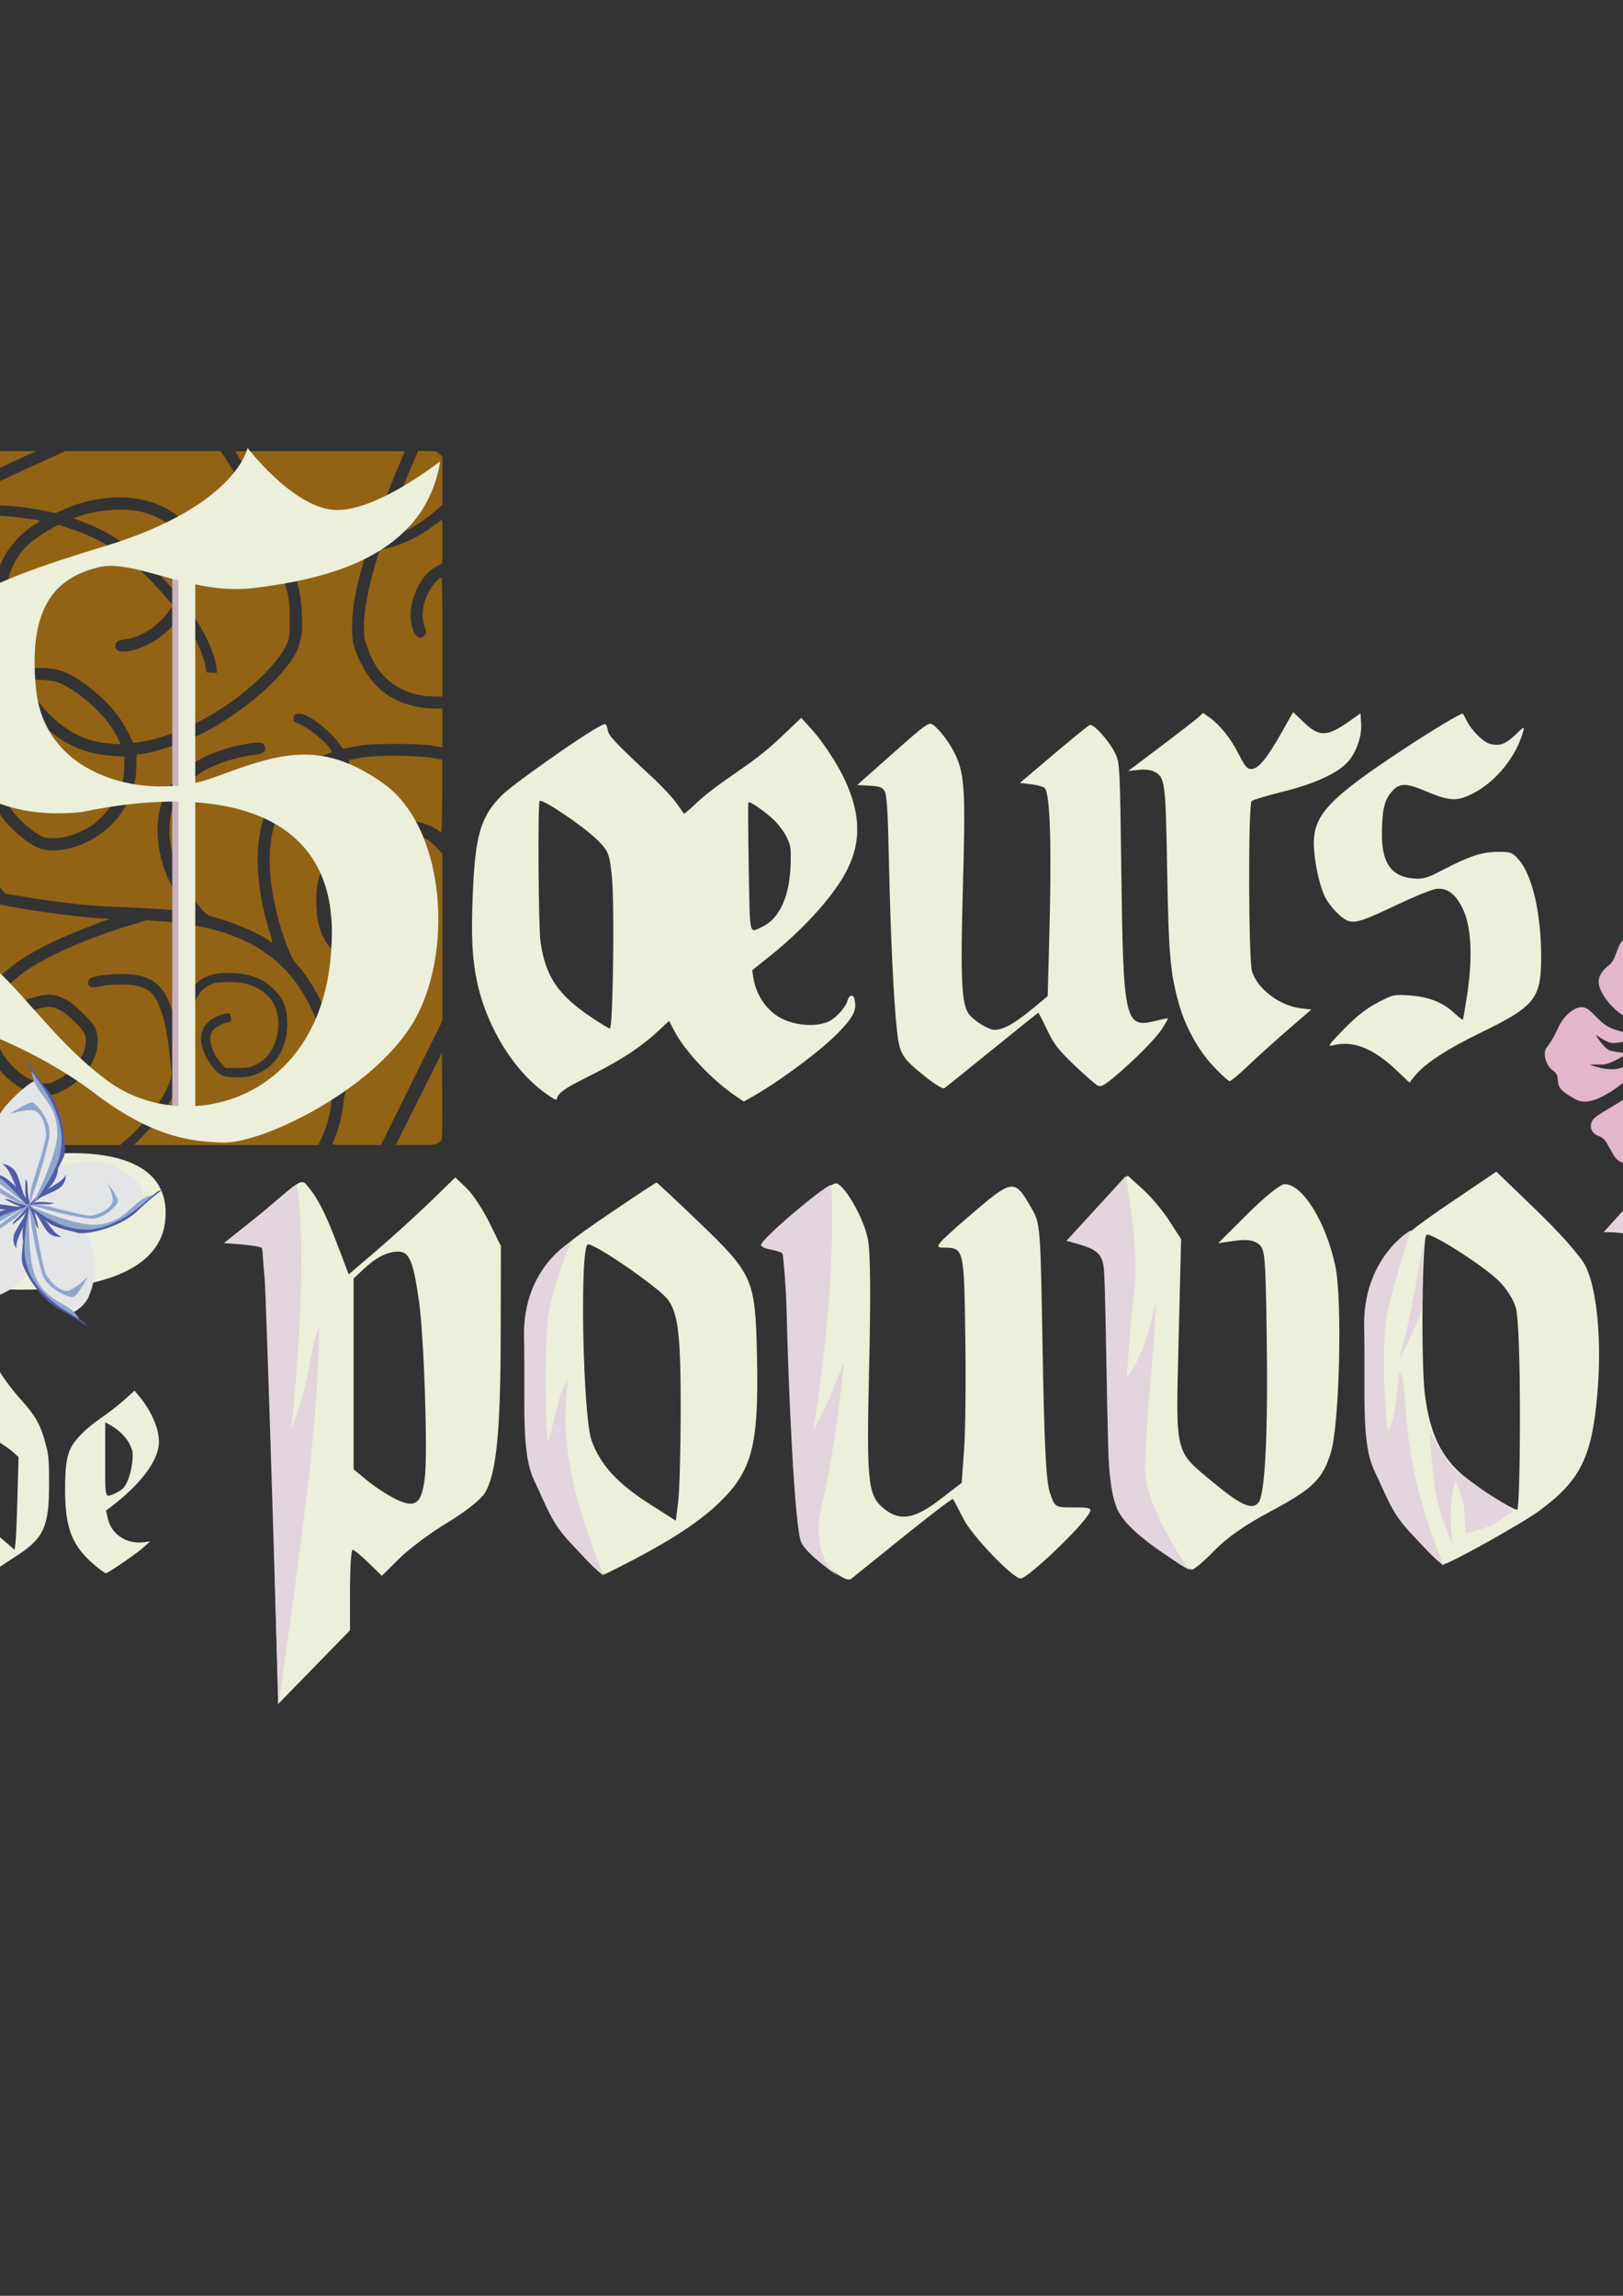 <?xml version="1.0" encoding="UTF-8" standalone="no"?>
<!-- Created with Inkscape (http://www.inkscape.org/) -->

<svg
   width="210mm"
   height="297mm"
   viewBox="0 0 210 297"
   version="1.1"
   id="svg1410"
   inkscape:version="1.4 (86a8ad7, 2024-10-11)"
   sodipodi:docname="titre.svg"
   xml:space="preserve"
   xmlns:inkscape="http://www.inkscape.org/namespaces/inkscape"
   xmlns:sodipodi="http://sodipodi.sourceforge.net/DTD/sodipodi-0.dtd"
   xmlns="http://www.w3.org/2000/svg"
   xmlns:svg="http://www.w3.org/2000/svg"
   xmlns:rdf="http://www.w3.org/1999/02/22-rdf-syntax-ns#"
   xmlns:cc="http://creativecommons.org/ns#"
   xmlns:dc="http://purl.org/dc/elements/1.1/"><rect x="0" y="0" width="210" height="297" fill="#333333" stroke="none"/><defs
     id="defs1404" /><sodipodi:namedview
     id="base"
     pagecolor="#ffffff"
     bordercolor="#666666"
     borderopacity="1.0"
     inkscape:pageopacity="0.0"
     inkscape:pageshadow="2"
     inkscape:zoom="0.35"
     inkscape:cx="-92.857143"
     inkscape:cy="270"
     inkscape:document-units="mm"
     inkscape:current-layer="layer1"
     showgrid="false"
     inkscape:window-width="1920"
     inkscape:window-height="1009"
     inkscape:window-x="-8"
     inkscape:window-y="-8"
     inkscape:window-maximized="1"
     inkscape:showpageshadow="2"
     inkscape:pagecheckerboard="0"
     inkscape:deskcolor="#d1d1d1" /><g
     inkscape:label="Calque 1"
     inkscape:groupmode="layer"
     id="layer1"><g
       transform="matrix(1.922,0,0,1.922,-166.926,-51.505)"
       id="g3507"
       inkscape:label="cadre_S"
       style="display:inline;fill:#926315;fill-opacity:1"
       inkscape:export-filename="titre_svg.png"
       inkscape:export-xdpi="96"
       inkscape:export-ydpi="96"><path
         transform="scale(0.265)"
         inkscape:connector-curvature="0"
         id="path3438"
         d="m 266.495,390.903 c -0.426,-0.513 -0.762,-2.461 -0.872,-5.056 l -0.178,-4.221 2.214,-0.979 c 3.417,-1.512 6.141,-3.7 8.615,-6.924 2.94,-3.831 8.628,-13.375 11.477,-19.258 2.503,-5.17 2.775,-5.325 6.428,-3.666 3.917,1.778 7.411,8.194 9.863,18.107 1.591,6.432 1.614,17.027 0.045,20.434 l -1.105,2.399 h -17.897 c -16.027,0 -17.969,-0.087 -18.59,-0.835 z"
         style="fill:#926315;fill-opacity:1;stroke:none;stroke-width:0.505" /><path
         transform="scale(0.265)"
         inkscape:connector-curvature="0"
         id="path3440"
         d="m 265.623,369.475 v -8.576 l 1.042,-1.709 c 1.457,-2.39 3.511,-5.278 4.774,-6.71 2.171,-2.463 5.74,-3.57 11.528,-3.577 1.969,-0.002 3.673,0.089 3.786,0.202 0.423,0.423 -6.35,12.94 -10.134,18.729 -3.95,6.044 -6.516,8.512 -10.373,9.979 l -0.623,0.237 z"
         style="fill:#926315;fill-opacity:1;stroke:none;stroke-width:0.253" /><path
         transform="scale(0.265)"
         inkscape:connector-curvature="0"
         id="path3442"
         d="m 265.623,347.535 v -7.6 l 1.2,-0.889 c 4.873,-3.613 14.498,-6.494 26.138,-7.825 l 1.453,-0.166 -0.272,0.713 c -0.15,0.392 -0.675,1.792 -1.167,3.112 -0.924,2.479 -2.935,7.405 -4.026,9.863 l -0.622,1.403 -1.945,-0.224 c -2.709,-0.312 -7.602,-0.033 -10.124,0.577 -4.085,0.988 -6.356,2.626 -9.223,6.654 l -1.412,1.984 z"
         style="fill:#926315;fill-opacity:1;stroke:none;stroke-width:0.253" /><path
         transform="scale(0.265)"
         inkscape:connector-curvature="0"
         id="path3444"
         d="m 265.623,311.513 v -24.58 l 1.326,-0.493 c 2.905,-1.08 6.274,-1.272 8.839,-0.504 1.926,0.576 4.146,3.485 6.868,8.996 1.753,3.55 2.083,4.402 3.031,7.837 2.814,10.19 10.899,17.837 24.605,23.272 l 2.408,0.955 -2.388,0.145 c -1.314,0.08 -4.377,0.206 -6.808,0.279 -15.207,0.462 -28.314,3.221 -35.939,7.566 l -1.942,1.107 z"
         style="fill:#926315;fill-opacity:1;stroke:none;stroke-width:0.253" /><path
         transform="scale(0.265)"
         inkscape:connector-curvature="0"
         id="path3446"
         d="m 306.627,391.258 c 3.582,-6.932 1.904,-23.766 -3.442,-34.535 -2.915,-5.873 -6.021,-8.802 -10.319,-9.733 l -1.419,-0.307 1.362,-3.187 c 1.548,-3.621 4.632,-11.698 4.632,-12.131 0,-0.8 1.367,-0.882 14.773,-0.894 l 13.385,-0.011 4.293,0.827 c 6.414,1.235 18.464,2.854 22.476,3.02 1.945,0.081 3.365,0.2 3.157,0.266 -2.081,0.658 -8.989,3.367 -11.993,4.703 -6.873,3.057 -11.788,6.088 -15.321,9.447 -3.759,3.574 -5.244,6.518 -5.454,10.812 -0.156,3.199 0.323,5.532 1.737,8.463 3.305,6.847 9.675,11.568 15.23,11.288 1.594,-0.081 2.172,-0.252 4.04,-1.199 6.869,-3.483 10.545,-10.859 8.044,-16.142 -0.611,-1.292 -4.948,-5.55 -6.696,-6.575 -3.128,-1.834 -5.002,-2.024 -8.875,-0.9 -2.72,0.79 -3.381,1.328 -3.084,2.513 0.288,1.147 1.077,1.261 3.637,0.525 1.258,-0.362 2.788,-0.658 3.399,-0.658 1.869,0 4.008,1.263 6.665,3.935 2.586,2.601 2.913,3.346 2.574,5.873 -0.435,3.242 -3.442,6.951 -7.093,8.748 -1.802,0.887 -2.074,0.95 -3.571,0.83 -6.259,-0.502 -13.061,-8.768 -13.034,-15.84 0.014,-3.667 1.02,-5.847 4.152,-8.994 1.343,-1.35 3.322,-2.98 4.813,-3.966 5.871,-3.881 15.459,-8.054 25.752,-11.207 l 4.546,-1.392 3.788,0.289 c 20.104,1.534 31.929,8.591 38.384,22.909 5.54,12.288 6.383,23.336 2.426,31.781 l -1.002,2.138 H 385.186 361.779 l 2.998,-3.103 c 4.495,-4.653 7.632,-9.593 8.671,-13.658 0.253,-0.99 0.704,-3.676 1.001,-5.967 1.616,-12.458 2.834,-15.861 6.376,-17.813 1.239,-0.683 1.583,-0.748 4.398,-0.833 2.228,-0.067 3.491,0.019 4.672,0.316 5.257,1.322 8.286,4.7 8.511,9.492 0.251,5.343 -2.17,9.795 -6.199,11.402 -1.209,0.482 -1.931,0.58 -4.321,0.586 l -2.869,0.007 -1.1,-1.215 c -2.465,-2.723 -3.488,-6.468 -2.232,-8.173 0.638,-0.866 2.671,-2.02 3.938,-2.236 0.906,-0.154 0.925,-0.18 0.788,-1.086 -0.212,-1.406 -0.386,-1.469 -2.339,-0.839 -5.067,1.632 -6.574,5.497 -4.088,10.484 1.364,2.735 2.967,4.537 4.502,5.06 1.564,0.533 5.357,0.533 7.171,2.2e-4 5.702,-1.675 9.072,-6.595 9.064,-13.234 -0.004,-3.865 -0.952,-6.309 -3.381,-8.718 -2.894,-2.871 -6.451,-4.163 -11.502,-4.178 -4.485,-0.014 -6.997,0.995 -9.079,3.644 -1.503,1.913 -2.874,5.672 -3.559,9.757 l -0.317,1.894 -0.572,-2.525 c -2.163,-9.554 -5.395,-12.49 -13.753,-12.495 -2.818,-0.002 -5.174,0.254 -7.147,0.777 -1,0.265 -1.469,0.944 -1.244,1.805 0.229,0.875 0.932,0.992 3.149,0.525 3.135,-0.661 7.655,-0.616 9.914,0.099 2.353,0.744 3.457,1.705 4.53,3.941 1.559,3.25 2.448,7.237 3.158,14.168 0.453,4.424 0.453,4.557 -0.015,5.914 -1.462,4.251 -5.796,10.142 -10.53,14.314 l -2.143,1.889 h -25.98 -25.98 z"
         style="fill:#926315;fill-opacity:1;stroke:none;stroke-width:0.253" /><path
         transform="scale(0.265)"
         inkscape:connector-curvature="0"
         id="path3448"
         d="m 412.232,391.51 c 1.593,-3.687 2.388,-6.71 2.775,-10.543 0.098,-0.972 0.454,-2.62 0.792,-3.662 2.812,-8.681 7.9,-28.951 7.915,-31.538 0.002,-0.293 0.695,-0.631 2.462,-1.198 1.353,-0.434 3.45,-1.249 4.659,-1.81 2.379,-1.103 2.835,-1.706 2.255,-2.98 -0.556,-1.22 -1.251,-1.197 -4.371,0.149 -1.574,0.679 -3.145,1.303 -3.493,1.387 l -0.631,0.152 -0.005,-6.262 c -0.005,-6.617 -0.225,-8.903 -1.531,-15.913 -0.967,-5.191 -1.125,-4.641 1.535,-5.346 1.854,-0.491 2.948,-0.607 5.935,-0.631 3.523,-0.029 3.716,-0.003 5.093,0.673 0.9,0.442 2,1.311 2.967,2.345 l 1.537,1.643 v 21.203 21.203 l -7.808,15.784 -7.808,15.784 h -6.235 c -5.842,0 -6.223,-0.028 -6.044,-0.442 z"
         style="fill:#926315;fill-opacity:1;stroke:none;stroke-width:0.253" /><path
         transform="scale(0.265)"
         inkscape:connector-curvature="0"
         id="path3450"
         d="m 434.129,380.207 5.871,-11.746 0.07,10.672 c 0.039,5.87 0.007,10.932 -0.07,11.249 -0.077,0.317 -0.506,0.799 -0.954,1.072 -0.736,0.449 -1.289,0.496 -5.801,0.497 l -4.987,9.4e-4 z"
         style="fill:#926315;fill-opacity:1;stroke:none;stroke-width:0.253" /><path
         transform="scale(0.265)"
         inkscape:connector-curvature="0"
         id="path3452"
         d="m 414.374,370.065 c -1.676,-8.494 -6.204,-18.313 -10.886,-23.605 -1.097,-1.24 -1.713,-2.247 -2.365,-3.863 -3.643,-9.036 -5.491,-19.519 -4.708,-26.71 0.994,-9.142 5.086,-15.334 12.649,-19.143 1.562,-0.787 4.306,-1.84 4.44,-1.704 0.035,0.035 0.4,0.916 0.812,1.958 1.433,3.626 3.229,9.569 4.436,14.679 0.143,0.604 0.01,0.749 -1.494,1.628 -4.557,2.665 -7.815,7.178 -8.843,12.249 -0.515,2.541 -0.378,8.025 0.261,10.461 0.674,2.568 1.993,4.936 3.726,6.687 2.109,2.131 3.699,2.869 6.449,2.993 1.519,0.069 2.083,0.185 2.083,0.43 0,0.766 -1.886,9.418 -3.025,13.88 -1.192,4.67 -3.023,11.28 -3.171,11.447 -0.04,0.046 -0.204,-0.579 -0.364,-1.389 z"
         style="fill:#926315;fill-opacity:1;stroke:none;stroke-width:0.253" /><path
         transform="scale(0.265)"
         inkscape:connector-curvature="0"
         id="path3454"
         d="m 417.777,342.235 c -1.228,-0.32 -1.741,-0.684 -3.224,-2.286 -2.255,-2.435 -2.965,-4.857 -2.96,-10.093 0.004,-4.62 0.751,-6.947 3.208,-9.993 1.221,-1.513 4.493,-4.134 4.791,-3.836 0.212,0.212 0.993,4.29 1.603,8.371 0.862,5.768 1.12,10.531 0.774,14.312 -0.168,1.844 -0.337,3.384 -0.375,3.422 -0.194,0.194 -3.16,0.274 -3.816,0.103 z"
         style="fill:#926315;fill-opacity:1;stroke:none;stroke-width:0.253" /><path
         transform="scale(0.265)"
         inkscape:connector-curvature="0"
         id="path3456"
         d="m 439.51,312.42 c -0.841,-0.929 -3.959,-2.302 -5.916,-2.605 -2.227,-0.345 -6.979,0.053 -9.982,0.837 -1.096,0.286 -2.076,0.428 -2.177,0.315 -0.102,-0.112 -0.384,-1.057 -0.628,-2.098 -0.694,-2.965 -2.783,-9.745 -3.769,-12.236 -0.626,-1.581 -0.808,-2.314 -0.607,-2.438 0.158,-0.098 1.548,-0.385 3.089,-0.639 3.865,-0.637 13.13,-0.636 17.445,5.6e-4 1.664,0.246 3.058,0.478 3.097,0.517 0.039,0.039 0.041,4.305 0.004,9.48 -0.066,9.334 -0.07,9.405 -0.556,8.868 z"
         style="fill:#926315;fill-opacity:1;stroke:none;stroke-width:0.253" /><path
         transform="scale(0.265)"
         inkscape:connector-curvature="0"
         id="path3458"
         d="m 395.68,339.774 c -2.521,-1.812 -9.528,-4.703 -14.303,-5.9 -0.784,-0.197 -1.327,-0.592 -2.176,-1.587 -7.197,-8.424 -10.079,-18.608 -7.478,-26.426 0.748,-2.247 2.803,-5.161 4.859,-6.888 3.694,-3.103 9.803,-5.432 16.164,-6.164 1.792,-0.206 2.556,-0.812 2.311,-1.831 -0.337,-1.398 -0.947,-1.517 -4.68,-0.914 -5.112,0.826 -10.339,2.769 -13.921,5.176 -2.051,1.378 -4.896,4.294 -6.011,6.162 -3.822,6.401 -3.562,15.806 0.671,24.26 0.993,1.983 3.372,5.753 4.197,6.65 l 0.541,0.589 -0.631,-0.144 c -2.074,-0.474 -7.854,-0.873 -20.329,-1.403 -5.499,-0.233 -13.663,-1.204 -22.211,-2.639 l -3.523,-0.592 -1.216,-1.356 c -1.882,-2.099 -5.314,-6.671 -6.896,-9.185 -3.165,-5.031 -5.59,-10.923 -6.702,-16.289 -0.703,-3.39 -0.777,-8.637 -0.157,-11.17 1.672,-6.831 7.161,-12.359 14.882,-14.988 l 1.703,-0.58 0.681,1.184 c 5.108,8.877 11.496,14.392 19.049,16.448 1.957,0.533 5.577,1.019 7.61,1.023 l 1.2,0.002 v 2.467 c 0,4.93 -1.698,8.813 -5.556,12.707 -2.063,2.082 -2.735,2.586 -4.798,3.598 -2.963,1.454 -5.082,2.012 -7.702,2.028 -1.592,0.01 -2.234,-0.101 -3.03,-0.524 -3.157,-1.678 -7.049,-5.408 -8.347,-7.999 -1.564,-3.123 -1,-5.245 1.912,-7.189 3.231,-2.158 6.356,-1.613 9.929,1.73 1.706,1.595 2.546,1.88 3.306,1.119 0.218,-0.218 0.397,-0.697 0.397,-1.064 0,-1.055 -2.955,-3.781 -5.419,-4.999 -1.91,-0.944 -2.118,-0.991 -4.422,-0.991 -2.226,0 -2.552,0.066 -4.116,0.836 -5.703,2.808 -7.041,7.914 -3.497,13.343 1.895,2.901 6.476,6.901 9.295,8.113 4.891,2.104 13.326,-0.429 18.55,-5.57 4.269,-4.201 6.57,-9.548 6.572,-15.27 10e-4,-2.84 10e-4,-2.841 0.615,-2.841 2.129,0 8.943,-2.043 13.505,-4.049 9.057,-3.983 19.215,-11.749 24.471,-18.71 1.856,-2.457 2.36,-3.496 3.081,-6.346 0.464,-1.833 0.509,-2.559 0.383,-6.122 -0.107,-3.013 -0.301,-4.717 -0.765,-6.694 -1.364,-5.814 -3.896,-12.518 -7.272,-19.258 -0.971,-1.939 -1.73,-3.555 -1.687,-3.593 0.043,-0.038 1.733,1.026 3.755,2.363 7.318,4.839 14.671,8.458 19.856,9.773 1.344,0.341 2.481,0.658 2.528,0.705 0.047,0.047 -0.383,1.716 -0.955,3.71 -1.73,6.028 -2.523,10.261 -2.683,14.309 -0.094,2.382 -0.037,4.123 0.169,5.173 0.709,3.606 3.149,8.316 5.745,11.091 3.606,3.855 9.094,6.031 15.211,6.031 h 1.783 v 4.945 4.945 l -0.694,-0.14 c -2.891,-0.584 -5.912,-0.781 -11.68,-0.762 -5.399,0.018 -6.91,0.107 -9.35,0.554 -1.6,0.293 -3.078,0.596 -3.283,0.673 -0.25,0.094 -0.575,-0.213 -0.983,-0.929 -1.266,-2.22 -5.468,-5.928 -8.405,-7.416 -2.096,-1.062 -3.787,-0.576 -3.397,0.977 0.118,0.468 0.429,0.736 1.11,0.956 2.134,0.687 7.12,4.639 8.211,6.509 l 0.445,0.763 -1.455,0.543 c -4.271,1.593 -8.781,4.714 -11.458,7.931 -1.744,2.095 -4.01,6.484 -4.774,9.242 -2.072,7.485 -1.493,17.006 1.67,27.461 0.472,1.561 0.859,2.896 0.859,2.967 0,0.258 -0.397,0.091 -1.263,-0.531 z"
         style="fill:#926315;fill-opacity:1;stroke:none;stroke-width:0.253" /><path
         transform="scale(0.265)"
         inkscape:connector-curvature="0"
         id="path3460"
         d="m 323.328,326.862 c -2.087,-0.394 -9.269,-2.647 -12.426,-3.898 -6.637,-2.629 -11.56,-5.674 -15.476,-9.571 -2.058,-2.049 -2.209,-2.273 -2.754,-4.109 -0.922,-3.106 -1.272,-5.612 -1.281,-9.179 -0.02,-7.449 1.638,-15.517 5.801,-28.234 4.024,-12.293 5.13,-17.498 5.122,-24.117 -0.004,-3.088 -0.109,-4.302 -0.501,-5.753 l -0.496,-1.839 2.508,-2.075 c 1.379,-1.141 3.585,-2.85 4.902,-3.797 2.368,-1.704 2.417,-1.725 4.546,-1.944 6.5,-0.671 14.154,-0.526 20.789,0.392 4.525,0.626 4.364,0.512 2.387,1.695 -3.674,2.2 -7.159,6.333 -8.692,10.31 -1.42,3.683 -1.65,5.184 -1.643,10.715 0.007,4.64 0.065,5.297 0.719,8.081 0.392,1.667 1.137,4.187 1.657,5.6 l 0.945,2.569 -1.538,0.557 c -10.172,3.685 -16.503,11.367 -17.217,20.891 -0.306,4.079 0.581,9.69 2.343,14.83 1.764,5.145 5.911,12.543 9.601,17.127 0.762,0.947 1.346,1.75 1.298,1.784 -0.048,0.034 -0.315,0.02 -0.593,-0.033 z"
         style="fill:#926315;fill-opacity:1;stroke:none;stroke-width:0.253" /><path
         transform="scale(0.265)"
         inkscape:connector-curvature="0"
         id="path3462"
         d="m 288.399,301.458 c -0.731,-3.252 -1.94,-9.922 -2.33,-12.859 -0.689,-5.181 -0.911,-12.782 -0.499,-17.068 l 0.322,-3.35 1.819,-1.228 c 5.573,-3.761 7.941,-9.844 6.165,-15.838 l -0.538,-1.816 1.138,-1.593 c 0.626,-0.876 1.912,-2.429 2.858,-3.45 1.67,-1.802 1.728,-1.84 1.98,-1.263 0.44,1.006 0.308,9.099 -0.192,11.832 -0.741,4.049 -2.302,9.696 -4.707,17.026 -3.82,11.643 -5.45,19.472 -5.892,28.304 -0.042,0.833 -0.097,1.42 -0.124,1.303 z"
         style="fill:#926315;fill-opacity:1;stroke:none;stroke-width:0.253" /><path
         transform="scale(0.265)"
         inkscape:connector-curvature="0"
         id="path3464"
         d="m 282.166,288.476 c -1.271,-2.008 -3.55,-4.244 -4.99,-4.894 -1.198,-0.541 -1.668,-0.598 -4.862,-0.588 -2.901,0.009 -3.819,0.106 -5.114,0.541 l -1.578,0.53 v -8.812 c 0,-4.847 0.053,-8.812 0.117,-8.812 0.065,0 0.649,0.337 1.298,0.749 1.322,0.839 4.229,1.853 6.59,2.299 1.601,0.303 7.504,0.202 8.599,-0.147 0.534,-0.17 0.556,-0.13 0.379,0.669 -0.324,1.456 -0.216,14.021 0.144,16.848 0.183,1.437 0.293,2.653 0.245,2.701 -0.048,0.048 -0.421,-0.439 -0.828,-1.083 z"
         style="fill:#926315;fill-opacity:1;stroke:none;stroke-width:0.253" /><path
         transform="scale(0.265)"
         inkscape:connector-curvature="0"
         id="path3466"
         d="m 274.048,266.843 c -3.402,-0.65 -5.537,-1.593 -7.311,-3.228 l -1.114,-1.027 v -11.528 c 0,-9.819 0.056,-11.608 0.377,-12.067 0.667,-0.952 3.472,-2.897 5.81,-4.027 5.414,-2.618 11.934,-3.206 18.095,-1.629 1.063,0.272 2.527,0.796 3.253,1.164 1.502,0.761 3.528,2.561 4.313,3.83 l 0.53,0.858 -2.244,2.326 c -1.234,1.279 -2.629,2.865 -3.1,3.525 -0.471,0.66 -0.923,1.199 -1.003,1.198 -0.081,-9.6e-4 -0.424,-0.408 -0.762,-0.906 -1.016,-1.491 -3.56,-3.615 -5.443,-4.544 -3.103,-1.53 -6.409,-1.435 -9.909,0.284 -2.079,1.021 -4.048,2.805 -4.866,4.409 -0.733,1.437 -1.558,5.511 -1.237,6.111 0.345,0.645 1.03,0.932 1.656,0.695 0.629,-0.238 0.698,-0.416 1.215,-3.143 0.456,-2.408 1.228,-3.64 3.1,-4.947 2.688,-1.878 6.356,-2.285 9.029,-1.001 1.331,0.639 4.532,3.674 5.169,4.902 0.335,0.645 0.325,0.79 -0.1,1.512 -2.587,4.39 -4.349,8.626 -5.571,13.399 l -0.845,3.298 -1.22,0.324 c -1.891,0.502 -5.766,0.609 -7.822,0.216 z"
         style="fill:#926315;fill-opacity:1;stroke:none;stroke-width:0.253" /><path
         transform="scale(0.265)"
         inkscape:connector-curvature="0"
         id="path3468"
         d="m 299.395,236.42 c -0.724,-1.226 -3.371,-3.487 -5.04,-4.306 -4.049,-1.987 -10.847,-2.803 -16.066,-1.931 -4.313,0.721 -7.915,2.129 -11.088,4.334 l -1.578,1.097 v -8.793 c 0,-5.784 0.096,-9.067 0.28,-9.596 0.573,-1.645 -1.771,-1.546 36.389,-1.541 l 34.673,0.004 -7.071,3.226 c -11.682,5.33 -19.217,9.784 -26.758,15.816 -1.661,1.328 -3.085,2.415 -3.165,2.415 -0.08,0 -0.339,-0.327 -0.575,-0.727 z"
         style="fill:#926315;fill-opacity:1;stroke:none;stroke-width:0.253" /><path
         transform="scale(0.265)"
         inkscape:connector-curvature="0"
         id="path3470"
         d="m 286.836,263.911 c 0,-1.323 4.033,-11.36 4.565,-11.36 0.317,0 0.555,2.623 0.364,4.011 -0.25,1.82 -1.603,4.466 -3.146,6.154 -1.281,1.401 -1.782,1.737 -1.782,1.195 z"
         style="fill:#926315;fill-opacity:1;stroke:none;stroke-width:0.253" /><path
         transform="scale(0.265)"
         inkscape:connector-curvature="0"
         id="path3472"
         d="m 360.358,287.302 c -2.188,-4.468 -5.664,-8.433 -10.642,-12.137 -5.006,-3.725 -7.382,-4.505 -13.363,-4.383 l -3.894,0.079 -0.726,-1.768 c -0.927,-2.257 -2.106,-6.722 -2.489,-9.426 -0.431,-3.044 -0.187,-8.492 0.497,-11.105 1.614,-6.165 4.495,-9.539 11.421,-13.374 l 1.419,-0.786 3.313,1.109 c 9.399,3.147 16.118,8.07 24.644,18.059 l 1.129,1.323 -0.738,1.073 c -2.868,4.169 -7.31,7.072 -11.613,7.59 -1.625,0.196 -2.273,0.667 -2.273,1.655 0,1.668 2.153,1.873 6.037,0.575 3.425,-1.145 7.367,-4.023 9.512,-6.945 0.501,-0.683 1.005,-1.183 1.119,-1.112 0.328,0.203 2.344,3.346 3.504,5.464 1.281,2.34 2.501,5.605 2.754,7.373 l 0.187,1.304 1.354,0.077 1.354,0.077 -0.18,-1.441 c -0.424,-3.391 -2.485,-8.088 -5.584,-12.727 l -1.911,-2.861 0.75,-1.665 c 1.631,-3.618 2.318,-6.654 2.318,-10.244 0,-4.896 -1.635,-8.131 -5.627,-11.131 -7.36,-5.532 -18.585,-6.004 -29.227,-1.228 l -1.552,0.697 -2.821,-0.559 c -5.544,-1.1 -8,-1.335 -15.411,-1.475 l -7.287,-0.138 3.751,-2.11 c 2.063,-1.16 8.376,-4.214 14.03,-6.786 l 10.278,-4.676 h 19.712 19.712 l 1.144,1.784 c 4.062,6.338 8.964,15.437 11.486,21.323 1.673,3.905 3.582,9.639 4.33,13.006 0.492,2.213 0.586,3.34 0.573,6.819 -0.014,3.606 -0.088,4.362 -0.554,5.619 -1.74,4.689 -9.334,12.185 -17.625,17.396 -6.331,3.979 -13.713,6.97 -19.485,7.895 l -2.073,0.332 z"
         style="fill:#926315;fill-opacity:1;stroke:none;stroke-width:0.253" /><path
         transform="scale(0.265)"
         inkscape:connector-curvature="0"
         id="path3474"
         d="m 370.146,249.119 c -7.135,-7.887 -13.543,-12.509 -21.524,-15.526 l -2.232,-0.844 0.969,-0.347 c 4.691,-1.68 11.322,-2.302 15.506,-1.456 5.407,1.094 10.019,4.207 11.63,7.85 0.7,1.581 0.92,5.042 0.481,7.527 -0.27,1.525 -1.676,5.975 -1.888,5.975 -0.037,0 -1.361,-1.431 -2.943,-3.18 z"
         style="fill:#926315;fill-opacity:1;stroke:none;stroke-width:0.253" /><path
         transform="scale(0.265)"
         inkscape:connector-curvature="0"
         id="path3476"
         d="m 355.022,289.921 c -3.629,-0.36 -6.895,-1.475 -9.776,-3.339 -2.579,-1.668 -5.11,-3.945 -7.008,-6.303 -1.932,-2.401 -4.222,-5.983 -4.026,-6.3 0.222,-0.36 5.421,-0.233 7.15,0.175 2.055,0.484 3.872,1.456 6.712,3.587 4.234,3.177 7.581,6.918 9.375,10.476 0.471,0.934 0.856,1.758 0.856,1.831 0,0.156 -0.713,0.129 -3.283,-0.126 z"
         style="fill:#926315;fill-opacity:1;stroke:none;stroke-width:0.253" /><path
         transform="scale(0.265)"
         inkscape:connector-curvature="0"
         id="path3478"
         d="m 418.26,237.273 c -6.263,-1.853 -14.253,-6.135 -22.26,-11.931 -1.873,-1.355 -3.68,-2.647 -4.017,-2.87 -0.489,-0.324 -4.384,-6.261 -4.384,-6.682 0,-0.06 9.66,-0.109 21.466,-0.109 11.806,0 21.466,0.041 21.466,0.09 0,0.05 -0.844,2.088 -1.876,4.53 -1.54,3.645 -4.384,11.031 -6.365,16.529 -0.346,0.961 -0.47,1.072 -1.187,1.06 -0.44,-0.007 -1.719,-0.285 -2.842,-0.618 z"
         style="fill:#926315;fill-opacity:1;stroke:none;stroke-width:0.253" /><path
         transform="scale(0.265)"
         inkscape:connector-curvature="0"
         id="path3480"
         d="m 425.368,237.311 c 0.506,-1.725 4.639,-12.392 6.448,-16.643 l 2.122,-4.988 h 2.356 c 2.267,0 2.384,0.028 3.094,0.738 l 0.738,0.738 v 6.055 6.055 l -1.395,1.275 c -3.634,3.321 -8.813,6.254 -12.51,7.085 -0.963,0.216 -1.005,0.201 -0.854,-0.316 z"
         style="fill:#926315;fill-opacity:1;stroke:none;stroke-width:0.253" /><path
         transform="scale(0.265)"
         inkscape:connector-curvature="0"
         id="path3482"
         d="m 434.95,277.78 c -2.252,-0.321 -5.087,-1.401 -6.993,-2.663 -3.129,-2.072 -5.423,-5.261 -6.932,-9.639 -0.749,-2.172 -0.844,-2.748 -0.846,-5.129 -0.003,-4.151 1.177,-10.303 3.299,-17.194 l 0.755,-2.452 0.939,-0.161 c 3.914,-0.672 8.626,-2.824 12.389,-5.658 1.297,-0.977 2.405,-1.777 2.462,-1.777 0.057,0 0.103,2.493 0.103,5.541 v 5.541 l -1.531,0.816 c -1.969,1.049 -3.523,2.793 -4.783,5.368 -1.842,3.764 -2.249,7.132 -1.252,10.361 0.75,2.43 2.141,3.11 3.165,1.548 0.348,-0.532 0.336,-0.727 -0.133,-2.119 -0.929,-2.758 -0.55,-5.653 1.17,-8.926 0.806,-1.534 2.573,-3.483 3.157,-3.483 0.114,0 0.207,6.819 0.207,15.152 v 15.152 l -1.831,-0.031 c -1.007,-0.017 -2.513,-0.128 -3.346,-0.247 z"
         style="fill:#926315;fill-opacity:1;stroke:none;stroke-width:0.253" /></g><g
       transform="matrix(1.922,0,0,1.922,-166.168,-52.305)"
       style="display:inline;fill:#b8a430;fill-opacity:1"
       id="g2845"
       inkscape:label="trait"><rect
         ry="0.49"
         y="64.805"
         x="98.05"
         height="37.231"
         width="0.591"
         id="rect2243-9"
         style="display:inline;opacity:1;vector-effect:none;fill:#c7b2be;fill-opacity:1;fill-rule:nonzero;stroke:none;stroke-width:0.232;stroke-linecap:round;stroke-linejoin:miter;stroke-miterlimit:4;stroke-dasharray:none;stroke-dashoffset:0;stroke-opacity:1" /><rect
         ry="0.49"
         y="64.58"
         x="98.466"
         height="37.656"
         width="1.135"
         id="rect2243"
         style="display:inline;opacity:1;vector-effect:none;fill:#ecefd9;fill-opacity:1;fill-rule:nonzero;stroke:none;stroke-width:0.335;stroke-linecap:round;stroke-linejoin:miter;stroke-miterlimit:4;stroke-dasharray:none;stroke-dashoffset:0;stroke-opacity:1" /></g><g
       transform="matrix(2.07,0,0,2.07,-254.811,-154.613)"
       id="g1585"
       style="display:inline;fill:#ecefda;fill-opacity:1"
       inkscape:label="soeurs"><path
         style="display:inline;fill:#ecefda;fill-opacity:1;stroke:none;stroke-width:0.094"
         d="m 157.379,143.148 c -2.108,-1.412 -3.885,-4.266 -4.484,-7.203 -0.287,-1.407 -0.351,-2.759 -0.25,-5.287 0.15,-3.775 0.492,-4.942 1.838,-6.28 0.649,-0.646 4.675,-3.496 5.938,-4.205 0.577,-0.324 0.561,-0.329 0.685,0.233 0.066,0.3 0.722,0.98 2.719,2.82 0.611,0.563 1.31,1.307 1.553,1.653 0.243,0.346 0.455,0.647 0.471,0.668 0.016,0.021 0.274,-0.192 0.573,-0.475 0.758,-0.716 1.2,-1.06 2.717,-2.114 1.494,-1.039 2.005,-1.454 3.2,-2.599 l 0.838,-0.803 0.566,0.614 c 0.725,0.787 1.665,2.199 2.144,3.22 1.073,2.289 1.058,4.144 -0.048,6.05 -0.876,1.509 -2.651,3.433 -4.624,5.009 l -1.099,0.879 0.064,0.426 c 0.174,1.163 0.89,2.179 1.849,2.627 0.95,0.443 2.191,0.494 2.925,0.12 0.434,-0.222 1.015,-0.883 1.115,-1.27 0.091,-0.352 0.346,-0.428 0.427,-0.127 0.184,0.686 -0.022,1.121 -1.011,2.139 -1.108,1.139 -3.809,3.138 -5.507,4.074 l -0.39,0.215 -0.488,-0.328 c -1.464,-0.986 -3.173,-2.79 -3.834,-4.048 l -0.348,-0.661 -0.586,0.547 c -1.2,1.122 -2.488,1.959 -4.692,3.048 -1.194,0.591 -1.668,0.931 -1.72,1.237 -0.025,0.144 -0.1,0.12 -0.543,-0.177 z m 3.996,-6.23 c 0.09,-2.975 0.074,-6.453 -0.035,-7.482 -0.148,-1.402 -0.219,-1.577 -0.928,-2.272 -0.86,-0.843 -3.426,-2.574 -3.583,-2.417 -0.124,0.124 -0.077,7.886 0.053,8.793 0.314,2.194 1.089,3.337 3.233,4.765 0.546,0.363 1.039,0.663 1.095,0.665 0.07,0.002 0.123,-0.664 0.165,-2.051 z m 9.374,-4.311 c 1.097,-0.511 1.734,-1.959 1.773,-4.029 0.017,-0.902 -0.005,-1.042 -0.237,-1.537 -0.142,-0.304 -0.481,-0.771 -0.766,-1.055 -0.516,-0.516 -1.552,-1.244 -1.642,-1.154 -0.027,0.027 -0.018,1.838 0.021,4.024 0.079,4.484 0.002,4.146 0.851,3.751 z"
         id="path1491"
         inkscape:connector-curvature="0" /><path
         style="fill:#ecefda;fill-opacity:1;stroke:none;stroke-width:0.134"
         d="m 180.968,142.006 c -1.506,-1.196 -1.649,-1.435 -1.816,-3.018 -0.205,-1.942 -0.393,-5.975 -0.492,-10.557 -0.066,-3.048 -0.131,-4.079 -0.27,-4.303 -0.149,-0.238 -0.331,-0.302 -0.95,-0.334 l -0.766,-0.04 2.233,-1.98 c 2.066,-1.832 2.253,-1.966 2.498,-1.795 0.428,0.299 1.087,1.184 1.425,1.91 0.564,1.213 0.625,2.309 0.458,8.145 -0.164,5.734 -0.09,7.409 0.355,8.008 0.343,0.462 1.237,1.013 1.636,1.009 0.537,-0.006 1.245,-0.398 2.314,-1.283 l 0.99,-0.819 0.088,-3.123 c 0.173,-6.131 0.079,-9.534 -0.275,-9.888 -0.079,-0.079 -0.459,-0.183 -0.845,-0.231 l -0.701,-0.087 2.098,-1.778 c 1.154,-0.978 2.175,-1.807 2.269,-1.843 0.239,-0.092 1.251,1.045 1.596,1.794 0.279,0.605 0.291,0.837 0.375,7.373 0.121,9.401 0.218,9.817 2.171,9.319 0.412,-0.105 0.749,-0.169 0.749,-0.142 0,0.027 -0.159,0.303 -0.354,0.614 -0.38,0.608 -1.773,2.016 -3.028,3.061 -0.641,0.534 -0.82,0.622 -1.031,0.51 -0.14,-0.075 -0.791,-0.647 -1.447,-1.27 -0.995,-0.947 -1.275,-1.31 -1.699,-2.203 -0.279,-0.588 -0.526,-1.069 -0.549,-1.069 -0.023,0 -1.322,1.041 -2.887,2.313 -1.565,1.272 -2.913,2.355 -2.997,2.407 -0.086,0.053 -0.586,-0.251 -1.151,-0.7 z"
         id="path1508"
         inkscape:connector-curvature="0" /><path
         style="fill:#ecefda;fill-opacity:1;stroke:none;stroke-width:0.134"
         d="m 198.939,141.33 c -0.93,-0.986 -1.751,-2.469 -2.147,-3.879 -0.546,-1.944 -0.644,-3.058 -0.738,-8.352 -0.1,-5.604 -0.128,-5.821 -0.811,-6.183 -0.209,-0.111 -0.576,-0.152 -0.98,-0.109 l -0.646,0.068 2.049,-1.544 c 1.127,-0.849 2.18,-1.666 2.341,-1.814 l 0.292,-0.27 0.389,0.277 c 0.671,0.478 1.341,1.316 1.832,2.289 0.387,0.768 0.531,0.939 0.791,0.939 0.433,0 0.961,-0.632 1.869,-2.236 l 0.749,-1.323 0.656,0.633 c 0.962,0.927 1.456,0.921 2.818,-0.035 l 0.735,-0.516 0.041,0.612 c 0.052,0.772 -0.263,1.733 -0.77,2.348 -0.613,0.744 -2.061,1.423 -4.121,1.932 -0.996,0.246 -1.876,0.513 -1.955,0.592 -0.219,0.219 -0.197,9.913 0.024,10.639 0.331,1.09 1.72,2.144 3.035,2.305 l 0.67,0.082 -1.466,1.27 c -0.807,0.698 -1.923,1.706 -2.481,2.238 -0.558,0.533 -1.078,0.969 -1.155,0.969 -0.078,0 -0.537,-0.42 -1.021,-0.932 z"
         id="path1510"
         inkscape:connector-curvature="0" /><path
         style="fill:#ecefda;fill-opacity:1;stroke:none;stroke-width:0.138"
         d="m 210.405,141.596 c -1.477,-1.402 -2.761,-1.906 -4.004,-1.571 -0.345,0.093 -0.248,-0.048 0.702,-1.021 0.777,-0.795 1.399,-1.284 2.103,-1.653 0.959,-0.503 1.041,-0.521 2.037,-0.446 1.182,0.089 2.041,0.432 2.76,1.102 0.271,0.252 0.511,0.434 0.535,0.404 0.024,-0.03 0.15,-0.772 0.281,-1.649 0.336,-2.253 0.242,-4.124 -0.26,-5.215 -0.449,-0.974 -0.992,-1.39 -1.696,-1.299 -0.269,0.035 -1.291,0.444 -2.272,0.91 -2.213,1.05 -2.687,1.216 -3.166,1.104 -0.425,-0.099 -1.222,-0.916 -1.532,-1.572 -0.335,-0.707 -0.648,-2.192 -0.672,-3.182 -0.045,-1.877 0.928,-2.914 5.657,-6.028 1.876,-1.235 3.6,-2.263 3.663,-2.185 0.023,0.029 0.115,0.201 0.205,0.384 0.333,0.68 1.098,1.433 1.544,1.522 0.598,0.119 0.932,-0.014 1.571,-0.627 0.504,-0.483 0.533,-0.494 0.442,-0.163 -0.425,1.551 -1.674,3.104 -3.093,3.846 -1.035,0.541 -1.5,0.519 -3.053,-0.143 -1.223,-0.521 -1.635,-0.494 -2.139,0.142 -0.408,0.515 -0.537,1.138 -0.541,2.61 -0.004,1.764 0.611,2.619 1.963,2.728 0.619,0.05 0.849,-0.017 1.843,-0.536 1.656,-0.865 2.461,-1.128 3.446,-1.128 0.81,0 0.893,0.031 1.29,0.478 0.857,0.964 1.411,3.356 1.411,6.092 0,2.617 -0.38,3.086 -3.877,4.779 -2.023,0.98 -3.434,1.913 -4.031,2.666 l -0.322,0.406 z"
         id="path1512"
         inkscape:connector-curvature="0" /><path
         sodipodi:nodetypes="cscszcczzsszczzszzsssszscc"
         inkscape:connector-curvature="0"
         id="path1158-1"
         d="m 150.602,103.525 c 0,0 -4.137,3.284 -6.713,3.026 -2.576,-0.258 -5.319,-3.865 -5.319,-3.865 0,0 -0.672,3.66 -9.059,6.184 -7.755,2.333 -11.799,4.268 -11.744,8.083 0.055,3.815 2.602,9.267 10.414,8.494 8.251,-1.744 16.28,-0.392 15.625,8.503 -0.513,9.564 -9.108,11.834 -13.935,8.323 -4.826,-3.511 -7.172,-9.204 -11.511,-9.143 -4.339,0.06 -9.461,3.312 -10.375,8.465 -0.914,5.153 2.324,10.063 9.142,12.626 3.657,1.374 15.651,2.357 16.29,-3.178 0.638,-5.535 -8.062,-4.123 -8.062,-4.123 0,0 4.531,1.387 3.241,4.123 -1.29,2.736 -8.227,3.694 -12.383,1.031 -4.156,-2.663 -4.493,-10.069 -1.828,-12.798 2.933,-3.003 11.1,1.056 14.526,3.666 3.426,2.61 5.721,3.101 8.154,3.154 2.433,0.052 9.234,-3.212 11.811,-7.421 2.576,-4.209 2.161,-12.196 -1.828,-15.031 -3.989,-2.834 -6.649,-1.804 -10.638,-0.344 -3.989,1.46 -10.472,0.086 -11.054,-5.497 -0.582,-5.583 1.554,-7.037 3.823,-7.644 2.269,-0.607 5.818,1.747 9.724,1.288 5.446,-0.639 8.161,-2.1 9.823,-3.903 1.662,-1.804 1.877,-4.019 1.877,-4.019 z"
         style="display:inline;fill:#ecefda;fill-opacity:1;stroke:none;stroke-width:0.365;stroke-linecap:butt;stroke-linejoin:miter;stroke-miterlimit:4;stroke-dasharray:none;stroke-opacity:1" /></g><g
       transform="matrix(1.922,0,0,1.922,-192.232,-159.429)"
       id="g1656"
       style="display:inline;fill:#ecefd9;fill-opacity:1"
       inkscape:label="pouvoir"><path
         transform="matrix(1.15,0,0,1.15,-22.662,-25.572)"
         inkscape:connector-curvature="0"
         id="path1587"
         d="m 122.833,189.321 c -0.07,-2.628 -0.186,-8.227 -0.258,-12.441 -0.072,-4.214 -0.195,-8.093 -0.271,-8.62 l -0.139,-0.958 -1.024,-0.106 -1.024,-0.106 0.811,-0.759 c 0.446,-0.417 1.396,-1.253 2.112,-1.858 1.207,-1.02 1.323,-1.073 1.61,-0.731 0.625,0.746 1.065,1.601 1.745,3.385 l 0.696,1.827 1.688,-1.446 c 0.928,-0.795 2.332,-2.072 3.12,-2.838 l 1.433,-1.392 0.654,0.627 c 0.36,0.345 0.96,1.249 1.334,2.009 l 0.68,1.382 -0.013,5.324 c -0.013,5.655 -0.259,8.045 -0.939,9.146 -0.232,0.375 -1.157,1.104 -2.173,1.714 -0.973,0.584 -2.237,1.524 -2.808,2.09 l -1.038,1.028 -0.78,-0.762 c -0.429,-0.419 -0.848,-0.762 -0.931,-0.762 -0.083,0 -0.151,1.06 -0.151,2.356 v 2.356 l -2.103,2.157 -2.103,2.157 z m 8.712,-8.449 c 0.182,-1.459 -0.043,-8.267 -0.344,-10.376 -0.327,-2.295 -0.567,-2.873 -1.193,-2.873 -0.656,0 -1.284,0.314 -2.045,1.024 l -0.585,0.546 v 5.585 5.585 l 0.798,0.658 c 0.439,0.362 1.172,0.843 1.629,1.069 1.177,0.582 1.546,0.324 1.739,-1.217 z"
         style="display:inline;fill:#ecefd9;fill-opacity:1;stroke:none;stroke-width:0.213" /><path
         transform="matrix(1.15,0,0,1.15,-22.662,-25.572)"
         inkscape:connector-curvature="0"
         id="path1589"
         d="m 140.741,185.306 c -1.425,-1.494 -2.527,-3.647 -3.035,-5.927 -0.282,-1.267 -0.331,-2.303 -0.244,-5.13 0.165,-5.374 0.412,-5.816 4.986,-8.915 1.425,-0.966 2.622,-1.756 2.659,-1.756 0.037,1.6e-4 1.14,1.03 2.451,2.288 3.229,3.1 3.337,3.348 3.434,7.918 0.11,5.191 -0.276,6.669 -2.235,8.554 -1.323,1.273 -3.294,2.504 -6.684,4.175 -0.067,0.033 -0.666,-0.51 -1.332,-1.208 z m 5.783,-8.213 c 0.009,-4.535 -0.137,-5.833 -0.751,-6.664 -0.503,-0.68 -4.19,-3.232 -4.67,-3.232 -0.503,0 -0.316,10.071 0.213,11.505 0.518,1.401 1.494,2.474 3.318,3.644 l 1.604,1.029 0.139,-1.119 c 0.076,-0.615 0.142,-2.939 0.147,-5.163 z"
         style="display:inline;fill:#ecefd9;fill-opacity:1;stroke:none;stroke-width:0.213" /><path
         transform="matrix(1.15,0,0,1.15,-22.662,-25.572)"
         inkscape:connector-curvature="0"
         id="path1591"
         d="m 155.161,186.117 c -0.597,-0.472 -1.224,-1.073 -1.394,-1.335 -0.375,-0.581 -0.692,-4.805 -0.895,-11.923 -0.087,-3.036 -0.231,-5.115 -0.36,-5.195 -0.119,-0.073 -0.491,-0.19 -0.826,-0.259 -0.597,-0.123 -0.565,-0.165 1.529,-2.009 1.35,-1.188 2.255,-1.839 2.454,-1.762 0.522,0.2 1.549,2.019 1.8,3.188 0.162,0.754 0.189,3.091 0.088,7.488 -0.16,6.942 -0.088,7.606 0.918,8.397 0.896,0.705 1.748,0.556 3.206,-0.56 l 1.291,-0.989 0.142,-1.938 c 0.078,-1.066 0.11,-4.072 0.071,-6.681 -0.078,-5.159 -0.074,-5.143 -1.309,-5.15 -0.539,-0.003 -0.378,-0.194 1.596,-1.897 2.489,-2.146 2.595,-2.159 3.579,-0.426 0.532,0.936 0.532,0.943 0.662,8.385 0.098,5.576 0.206,7.663 0.43,8.3 0.297,0.846 0.306,0.851 1.396,0.843 0.925,-0.007 1.068,0.043 0.915,0.319 -0.467,0.842 -3.614,3.839 -4.032,3.839 -0.456,0 -2.847,-2.495 -3.349,-3.495 -0.298,-0.594 -0.573,-1.115 -0.611,-1.156 -0.037,-0.042 -1.343,0.953 -2.901,2.21 -1.558,1.258 -2.941,2.371 -3.073,2.475 -0.155,0.122 -0.626,-0.116 -1.327,-0.67 z"
         style="display:inline;fill:#ecefd9;fill-opacity:1;stroke:none;stroke-width:0.213" /><path
         transform="matrix(1.15,0,0,1.15,-22.662,-25.572)"
         inkscape:connector-curvature="0"
         id="path1593"
         d="m 174.678,185.115 c -2.472,-1.783 -2.762,-2.257 -2.979,-4.875 -0.1,-1.211 -0.186,-4.328 -0.192,-6.927 -0.006,-3.134 -0.093,-4.909 -0.258,-5.272 -0.171,-0.375 -0.536,-0.63 -1.165,-0.813 l -0.916,-0.267 1.76,-1.896 1.76,-1.896 0.88,0.795 c 0.484,0.437 1.188,1.275 1.565,1.863 l 0.685,1.068 -0.144,5.891 c -0.167,6.822 -0.258,6.446 2.012,8.335 1.632,1.358 2.316,1.659 2.672,1.173 0.38,-0.52 0.553,-4.092 0.471,-9.753 -0.069,-4.762 -0.099,-5.091 -0.494,-5.38 -0.299,-0.218 -0.7,-0.268 -1.383,-0.171 l -0.962,0.137 1.734,-1.727 c 1.003,-0.999 1.912,-1.727 2.156,-1.727 1.047,0 2.41,2.197 2.963,4.775 0.423,1.969 0.254,9.216 -0.254,10.911 -0.472,1.575 -1.052,2.143 -3.54,3.469 -1.471,0.783 -2.555,1.54 -3.279,2.288 -0.595,0.615 -1.185,1.117 -1.312,1.117 -0.127,0 -0.928,-0.503 -1.78,-1.117 z"
         style="display:inline;fill:#ecefd9;fill-opacity:1;stroke:none;stroke-width:0.213" /><path
         transform="matrix(1.15,0,0,1.15,-22.662,-25.572)"
         inkscape:connector-curvature="0"
         id="path1595"
         d="m 189.819,184.629 c -1.302,-1.406 -2.205,-3.006 -2.818,-4.993 -0.319,-1.034 -0.389,-1.967 -0.383,-5.097 0.012,-6.056 0.32,-6.643 5.214,-9.949 l 2.441,-1.649 2.371,2.287 c 1.377,1.328 2.567,2.679 2.84,3.222 0.702,1.399 0.979,4.492 0.687,7.671 -0.331,3.598 -1.01,4.927 -3.424,6.699 -0.973,0.714 -5.264,3.104 -5.573,3.104 -0.084,0 -0.693,-0.583 -1.353,-1.296 z m 5.835,-7.376 c -5.9e-4,-3.342 -0.093,-5.813 -0.236,-6.332 -0.138,-0.499 -0.569,-1.17 -1.043,-1.622 -0.983,-0.938 -4.003,-2.849 -4.196,-2.656 -0.253,0.253 -0.322,7.435 -0.09,9.322 0.278,2.259 0.945,3.675 2.243,4.76 0.93,0.777 2.856,1.998 3.164,2.005 0.088,0.002 0.159,-2.463 0.158,-5.477 z"
         style="display:inline;fill:#ecefd9;fill-opacity:1;stroke:none;stroke-width:0.213" /><path
         transform="matrix(1.15,0,0,1.15,-22.662,-25.572)"
         inkscape:connector-curvature="0"
         id="path1597"
         d="m 204.615,185.254 c -0.421,-0.369 -0.975,-1.064 -1.231,-1.543 -0.452,-0.845 -0.468,-1.099 -0.508,-8.435 -0.024,-4.458 -0.13,-7.795 -0.256,-8.128 -0.175,-0.461 -0.37,-0.576 -1.069,-0.63 l -0.854,-0.066 1.607,-1.756 c 1.067,-1.165 1.762,-1.756 2.068,-1.755 0.766,10e-4 1.798,0.78 2.314,1.747 0.482,0.903 0.487,0.986 0.425,7.459 -0.079,8.279 0.186,10.027 1.546,10.199 0.496,0.063 0.409,0.195 -1.198,1.824 -0.953,0.966 -1.811,1.756 -1.906,1.756 -0.095,0 -0.517,-0.302 -0.938,-0.672 z"
         style="display:inline;fill:#ecefd9;fill-opacity:1;stroke:none;stroke-width:0.213" /><path
         inkscape:connector-curvature="0"
         id="path1599"
         d="m 213.403,154.205 c -0.221,-0.337 -0.755,-1.27 -1.309,-0.976 -0.378,0.258 -0.138,1.283 0.058,1.67 0.655,1.518 0.993,3.005 1.063,5.218 0.959,-1.322 0.804,-4.481 0.187,-5.912 z"
         style="display:inline;fill:#ecefd9;fill-opacity:1;stroke:none;stroke-width:0.129"
         sodipodi:nodetypes="cccccc" /><path
         transform="matrix(1.15,0,0,1.15,-22.662,-25.572)"
         inkscape:connector-curvature="0"
         id="path1601"
         d="m 213.751,184.824 c -0.4,-0.424 -0.998,-1.31 -1.329,-1.969 -1.086,-2.161 -1.341,-3.854 -1.483,-9.839 -0.143,-6.026 -0.452,-6.151 -1.458,-6.151 -1.006,0 -0.502,-0.184 1.461,-1.682 1.964,-1.498 2.28,-1.642 2.586,-1.479 0.398,0.213 1.283,1.377 1.9,2.501 0.63,1.146 0.926,0.917 2.81,-2.171 l 0.364,-0.597 0.759,0.666 c 0.84,0.737 1.372,0.733 2.429,-0.019 0.764,-0.544 0.831,-0.525 0.831,0.235 0,1.822 -1.51,3.052 -4.675,3.808 -0.969,0.231 -1.822,0.481 -1.895,0.554 -0.195,0.194 -0.298,7.838 -0.128,9.463 0.13,1.244 0.228,1.462 0.969,2.168 0.535,0.51 1.137,0.847 1.718,0.961 l 0.895,0.177 -1.9,1.685 c -1.045,0.927 -2.025,1.859 -2.178,2.071 -0.415,0.577 -0.867,0.473 -1.675,-0.384 z"
         style="display:inline;fill:#ecefd9;fill-opacity:1;stroke:none;stroke-width:0.213"
         sodipodi:nodetypes="ccczzccccccscccccccccc" /></g><g
       transform="matrix(1.337,0,0,1.337,-113.08,-94.384)"
       id="g1619"
       style="display:inline;fill:#edefda;fill-opacity:1"
       inkscape:label="de"><path
         style="fill:#edefda;fill-opacity:1;stroke:none;stroke-width:0.505"
         d="m 309.524,509.11 c -7.261,-6.994 -9.096,-10.4 -10.13,-18.8 -0.628,-5.101 0.546,-21.219 1.866,-25.616 0.89,-2.964 2.86,-4.928 8.394,-8.37 l 3.335,-2.074 -1.367,-3.064 c -2.83,-6.341 -4.533,-16.941 -3.513,-21.873 0.891,-4.31 3.114,-8.275 6.873,-12.261 1.842,-1.953 3.44,-3.461 3.55,-3.351 0.11,0.11 -0.266,1.877 -0.835,3.926 -2.074,7.471 -1.843,14.996 0.61,19.889 1.544,3.079 4.907,7.622 9.16,12.374 4.687,5.237 6.537,8.6 8.265,15.024 1.204,4.476 1.328,5.803 1.353,14.523 0.046,16.318 -1.848,20.39 -12.686,27.267 -3,1.904 -6.402,4.218 -7.56,5.143 -1.158,0.925 -2.245,1.682 -2.417,1.682 -0.171,0 -2.376,-1.989 -4.899,-4.419 z m 16.016,-24.739 0.385,-14.259 -1.783,-1.651 c -2.212,-2.048 -10.168,-7.038 -11.376,-7.135 -0.832,-0.067 -0.901,0.96 -1.026,15.226 -0.085,9.695 0.055,15.65 0.381,16.261 0.283,0.529 3.185,3.255 6.447,6.057 l 5.932,5.094 0.327,-2.667 c 0.18,-1.467 0.5,-9.083 0.712,-16.926 z"
         id="path1613"
         inkscape:connector-curvature="0"
         transform="matrix(0.265,0,0,0.265,0,87)" /><path
         style="fill:#edefda;fill-opacity:1;stroke:none;stroke-width:0.505"
         d="m 354.357,510.083 c -8.821,-7.273 -11.424,-13.664 -11.418,-28.038 0.003,-8.366 0.524,-12.134 2.122,-15.342 1.585,-3.183 5.843,-7.368 11.268,-11.072 2.496,-1.704 6.208,-4.597 8.249,-6.428 l 3.712,-3.329 1.69,2.023 c 4.703,5.63 7.527,12.453 7.2,17.399 -0.429,6.479 -6.889,14.949 -17.562,23.025 l -1.726,1.306 0.658,2.938 c 1.287,5.751 6.896,9.458 13.069,8.636 l 2.381,-0.317 -2.273,2.054 c -2.562,2.316 -13.109,9.589 -13.899,9.585 -0.283,-0.002 -1.844,-1.099 -3.47,-2.44 z m 6.645,-26.629 c 1.029,-0.43 2.383,-1.263 3.009,-1.851 1.585,-1.489 3.104,-5.835 3.489,-9.984 0.293,-3.154 0.189,-3.779 -1.054,-6.319 -1.314,-2.686 -4.341,-5.539 -7.727,-7.283 l -1.136,-0.585 v 13.402 c 0,14.885 -0.204,14.134 3.419,12.621 z"
         id="path1615"
         inkscape:connector-curvature="0"
         transform="matrix(0.265,0,0,0.265,0,87)" /></g><g
       style="display:inline;fill:#f9dc35;fill-opacity:1"
       id="g3167"
       inkscape:label="ornements_pouvoir"
       transform="matrix(1.922,0,0,1.922,-167.166,-51.535)"><g
         id="g2"
         inkscape:label="fonce"
         style="fill:#e2d5dd;fill-opacity:1"><path
           sodipodi:nodetypes="ccccccccccc"
           inkscape:connector-curvature="0"
           id="path2946"
           d="m 102.042,110.489 4.901,-3.915 c 0,0 0.377,1.576 0.31,6.253 -0.067,4.677 -0.668,10.156 -0.668,10.156 0,0 0.802,-1.871 1.203,-4.21 0.401,-2.339 0.668,-2.606 0.668,-2.606 0,0 0,4.009 -0.668,9.889 -0.668,5.88 -2.065,15.482 -2.065,15.482 0,0 -0.808,-27.442 -0.942,-28.779 -0.134,-1.336 -0.084,-1.537 -0.184,-1.954 -0.334,-0.2 -2.556,-0.317 -2.556,-0.317 z"
           style="fill:#e2d5dd;fill-opacity:1;stroke:none;stroke-width:0.265px;stroke-linecap:butt;stroke-linejoin:miter;stroke-opacity:1" /><path
           sodipodi:nodetypes="cssccccczc"
           inkscape:connector-curvature="0"
           id="path2956"
           d="m 125.482,110.366 c -0.066,-0.01 -3.324,1.822 -3.23,6.416 0.091,4.487 -0.221,7.796 0.685,9.686 0.904,1.887 1.134,2.788 2.41,4.158 1.276,1.37 1.465,1.559 1.89,1.937 0.425,0.378 0.378,0.283 0.378,0.283 -3.293,-7.932 -2.537,-11.467 -2.431,-13.111 -0.65,0.97 -0.676,1.914 -1.306,4.15 -0.209,-0.828 -0.219,-6.35 -0.043,-8.166 0.177,-1.816 1.392,-5.002 1.648,-5.353 z"
           style="fill:#e2d5dd;fill-opacity:1;stroke:none;stroke-width:0.265px;stroke-linecap:butt;stroke-linejoin:miter;stroke-opacity:1" /><path
           sodipodi:nodetypes="cccczcsszzcc"
           inkscape:connector-curvature="0"
           id="path2964"
           d="m 142.922,106.567 c 0,0 0.2,1.804 -0.067,6.615 -0.267,4.811 -1.136,9.889 -1.136,9.889 1.095,-1.844 1.23,-2.592 2.086,-4.604 0,0 -0.577,5.88 -1.499,9.613 -0.922,3.733 1.295,4.95 1.295,4.95 0,0 -2.141,-1.406 -2.668,-2.357 -0.476,-0.86 -0.891,-10.717 -1.006,-15.688 -0.034,-1.455 -0.207,-3.468 -0.263,-3.752 -0.056,-0.284 -1.332,-0.283 -1.454,-0.605 -0.122,-0.323 4.245,-3.993 4.712,-4.06 z"
           style="fill:#e2d5dd;fill-opacity:1;stroke:none;stroke-width:0.265px;stroke-linecap:butt;stroke-linejoin:miter;stroke-opacity:1" /><path
           sodipodi:nodetypes="cssccccsczcc"
           inkscape:connector-curvature="0"
           id="path2956-9"
           d="m 181.959,109.628 c -0.066,-0.01 -3.241,1.893 -3.148,6.487 0.091,4.487 -0.221,7.796 0.685,9.686 0.904,1.887 1.134,2.788 2.41,4.158 1.276,1.37 1.465,1.559 1.89,1.937 0.425,0.378 0.378,0.283 0.378,0.283 -3.293,-7.932 -2.197,-11.806 -2.984,-13.076 -0.09,1.033 -0.188,1.64 -0.269,2.248 -0.076,0.566 -0.144,0.912 -0.484,1.868 -0.209,-0.828 -0.526,-6 -0.043,-8.166 0.484,-2.166 1.565,-5.424 1.565,-5.424 z"
           style="display:inline;fill:#e2d5dd;fill-opacity:1;stroke:none;stroke-width:0.265px;stroke-linecap:butt;stroke-linejoin:miter;stroke-opacity:1" /><path
           inkscape:connector-curvature="0"
           id="path2958-3"
           d="m 182.911,109.876 c 0,0 -0.902,5.145 -1.336,6.882 -0.434,1.737 -0.468,1.737 -0.468,1.737 0,0 1.303,-2.673 1.47,-3.207 0.167,-0.535 0.167,-1.136 0.167,-1.136 0,0 -0.134,-2.806 0.167,-4.276 z"
           style="display:inline;fill:#e2d5dd;fill-opacity:1;stroke:none;stroke-width:0.265px;stroke-linecap:butt;stroke-linejoin:miter;stroke-opacity:1" /><path
           inkscape:connector-curvature="0"
           id="path2960-9"
           d="m 183.246,123.172 c 0,0 0.067,3.575 0.735,5.512 0.668,1.938 0.802,2.105 0.802,2.105 0,0 -0.2,-1.102 -0.134,-2.405 0.067,-1.303 0.301,-1.871 0.301,-1.871 0,0 0.601,1.169 0.635,2.339 0.033,1.169 0.033,1.169 0.033,1.169 0,0 1.637,-0.334 2.305,-0.869 0.668,-0.535 0.969,-0.635 0.969,-0.635 0,0 -3.274,-2.071 -4.042,-2.84 -0.768,-0.768 -1.604,-2.506 -1.604,-2.506 z"
           style="display:inline;fill:#e2d5dd;fill-opacity:1;stroke:none;stroke-width:0.265px;stroke-linecap:butt;stroke-linejoin:miter;stroke-opacity:1" /><path
           sodipodi:nodetypes="czcccczccccccczc"
           inkscape:connector-curvature="0"
           id="path2994"
           d="m 167.14,132.479 c -0.267,0 -2.98,-4.272 -3.063,-6.485 -0.083,-2.213 0.562,-8.136 0.628,-9.672 0.067,-1.537 0.067,-2.005 0.067,-2.005 0,0 -0.279,1.907 -0.947,3.443 -0.668,1.537 -0.991,1.768 -0.991,1.768 0,0 0.249,-3.935 0.535,-6.214 0.286,-2.279 -0.601,-7.35 -0.601,-7.35 l -4.001,4.368 c 0,0 1.395,0.351 1.754,0.576 0.359,0.226 0.685,0.426 0.768,1.345 0.084,0.919 0.159,5.888 0.159,5.888 0,0 0.117,6.314 0.167,7.016 0.05,0.702 0.167,2.714 0.768,3.583 0.768,1.278 3.051,2.709 3.667,3.132 0.615,0.423 0.976,0.615 1.09,0.606 z"
           style="fill:#e2d5dd;fill-opacity:1;stroke:none;stroke-width:0.265px;stroke-linecap:butt;stroke-linejoin:miter;stroke-opacity:1" /><path
           inkscape:connector-curvature="0"
           id="path3000"
           d="m 199.333,105.748 c 0,0 -0.301,1.837 -0.601,4.644 -0.301,2.806 -0.234,8.185 -0.234,8.185 0,0 0.635,-3.241 1.002,-3.942 0.367,-0.702 0.635,-1.002 0.635,-1.002 0,0 -0.668,10.357 -0.267,12.896 0.401,2.539 0.835,5.512 0.835,5.512 0,0 -0.2,0.434 -1.336,-0.802 -1.136,-1.236 -1.837,-1.737 -1.871,-4.944 -0.033,-3.207 -0.167,-13.163 -0.167,-13.163 0,0 -0.05,-2.606 -0.251,-2.89 -0.2,-0.284 -0.601,-0.401 -1.086,-0.451 -0.484,-0.05 -1.052,-0.05 -1.052,-0.05 0,0 2.188,-2.422 2.422,-2.706 0.234,-0.284 1.32,-1.203 1.503,-1.286 0.184,-0.084 0.468,0 0.468,0 z"
           style="fill:#e2d5dd;fill-opacity:1;stroke:none;stroke-width:0.265px;stroke-linecap:butt;stroke-linejoin:miter;stroke-opacity:1" /><path
           sodipodi:nodetypes="cccscccccscsczc"
           inkscape:connector-curvature="0"
           id="path3004"
           d="m 209.541,106.576 c 0,0 -1.323,5.008 -1.37,6.52 -0.047,1.512 0.047,6.237 0.047,6.237 0,0 0.945,-2.032 1.134,-3.166 0.189,-1.134 0.189,-1.512 0.189,-1.512 0,0 0.236,2.457 0.142,4.866 -0.095,2.41 -0.472,7.56 -0.236,8.788 0.236,1.228 1.323,3.26 1.323,3.26 0,0 -2.221,-1.843 -2.929,-4.583 -0.709,-2.74 -0.803,-4.441 -0.945,-7.276 -0.142,-2.835 -0.159,-7.34 -0.537,-8.427 -0.292,-1.12 -0.54,-0.943 -1.469,-1.074 -0.101,-0.014 -0.316,-0.008 -0.344,-0.101 -0.089,-0.23 1.535,-1.273 2.445,-2.014 0.909,-0.741 1.17,-1.098 2.551,-1.519 z"
           style="fill:#e2d5dd;fill-opacity:1;stroke:none;stroke-width:0.265px;stroke-linecap:butt;stroke-linejoin:miter;stroke-opacity:1" /></g><g
         id="g1"
         inkscape:label="clair"
         style="display:none;fill:#d7d7d7;fill-opacity:1"><path
           sodipodi:nodetypes="cccccc"
           inkscape:connector-curvature="0"
           id="path2948"
           d="m 110.605,112.813 c 0,0 -0.205,5.264 -0.772,9.28 -0.567,4.016 -1.822,9.791 -1.822,9.791 1.203,-2.199 1.952,-5.196 2.641,-6.361 0,0 0.142,-11.103 -0.047,-12.709 z"
           style="fill:#d7d7d7;fill-opacity:1;stroke:none;stroke-width:0.265px;stroke-linecap:butt;stroke-linejoin:miter;stroke-opacity:1" /><path
           sodipodi:nodetypes="cscccscccscczc"
           inkscape:connector-curvature="0"
           id="path2950"
           d="m 117.598,106.104 c 0,0 -0.85,5.953 -1.134,7.371 -0.283,1.417 -0.378,2.126 -0.378,2.126 0,0 0.992,-0.945 1.748,-2.977 0.756,-2.032 0.803,-2.953 0.803,-2.953 0,0 0,5.811 -0.709,10.158 -0.709,4.347 -1.654,7.678 -1.654,7.678 0,0 1.252,-1.087 2.15,-3.118 0.898,-2.032 1.276,-3.52 1.276,-3.52 0,0 -0.425,3.355 -0.709,4.914 -0.283,1.559 -0.846,2.811 -0.846,2.811 0,0 1.586,-0.837 1.933,-2.599 0.732,-3.425 0.638,-13.867 0.591,-15.025 -0.047,-1.158 -1.181,-3.26 -3.071,-4.866 z"
           style="fill:#d7d7d7;fill-opacity:1;stroke:none;stroke-width:0.265px;stroke-linecap:butt;stroke-linejoin:miter;stroke-opacity:1" /><path
           inkscape:connector-curvature="0"
           id="path2958"
           d="m 126.352,110.542 c 0,0 -0.902,5.145 -1.336,6.882 -0.434,1.737 -0.468,1.737 -0.468,1.737 0,0 1.303,-2.673 1.47,-3.207 0.167,-0.535 0.167,-1.136 0.167,-1.136 0,0 -0.134,-2.806 0.167,-4.276 z"
           style="fill:#d7d7d7;fill-opacity:1;stroke:none;stroke-width:0.265px;stroke-linecap:butt;stroke-linejoin:miter;stroke-opacity:1" /><path
           inkscape:connector-curvature="0"
           id="path2960"
           d="m 126.686,123.839 c 0,0 0.067,3.575 0.735,5.512 0.668,1.938 0.802,2.105 0.802,2.105 0,0 -0.2,-1.102 -0.134,-2.405 0.067,-1.303 0.301,-1.871 0.301,-1.871 0,0 0.601,1.169 0.635,2.339 0.033,1.169 0.033,1.169 0.033,1.169 0,0 1.637,-0.334 2.305,-0.869 0.668,-0.535 0.969,-0.635 0.969,-0.635 0,0 -3.274,-2.071 -4.042,-2.84 -0.768,-0.768 -1.604,-2.506 -1.604,-2.506 z"
           style="fill:#d7d7d7;fill-opacity:1;stroke:none;stroke-width:0.265px;stroke-linecap:butt;stroke-linejoin:miter;stroke-opacity:1" /><path
           sodipodi:nodetypes="cscccccccccczc"
           inkscape:connector-curvature="0"
           id="path2962"
           d="m 131.158,106.482 c 0,0 1.417,2.599 1.701,4.725 0.283,2.126 0.236,4.158 0.236,4.158 0,0 0.756,-0.472 0.992,-1.984 0.236,-1.512 0.52,-2.362 0.52,-2.362 0,0 0.803,3.166 0.283,8.315 -0.52,5.15 -1.134,6.898 -1.134,6.898 0,0 2.362,-4.725 2.646,-6.189 0.283,-1.465 0.52,-2.221 0.52,-2.221 0,0 -0.709,7.229 -1.087,8.363 -0.378,1.134 -1.89,2.977 -1.89,2.977 0,0 3.496,-1.89 3.78,-6.095 0.283,-4.205 0.206,-8.565 -0.413,-10.064 -0.619,-1.498 -4.195,-4.857 -6.154,-6.52 z"
           style="fill:#d7d7d7;fill-opacity:1;stroke:none;stroke-width:0.265px;stroke-linecap:butt;stroke-linejoin:miter;stroke-opacity:1" /><path
           sodipodi:nodetypes="cccszc"
           inkscape:connector-curvature="0"
           id="path2966"
           d="m 144.411,107.988 c 0,0 0.071,2.888 -0.213,5.676 -0.283,2.788 -0.614,3.827 -0.614,3.827 0,0 1.417,-5.008 1.654,-5.811 0.236,-0.803 0.08,-1.582 -0.095,-2.079 -0.174,-0.497 -0.473,-1.184 -0.732,-1.612 z"
           style="fill:#d7d7d7;fill-opacity:1;stroke:none;stroke-width:0.265px;stroke-linecap:butt;stroke-linejoin:miter;stroke-opacity:1" /><path
           sodipodi:nodetypes="cccscccccscccscsccc"
           inkscape:connector-curvature="0"
           id="path2968"
           d="m 155.159,106.812 c 0,0 0.283,3.496 -0.283,5.906 -0.567,2.41 -1.276,4.914 -1.276,4.914 0,0 1.181,-1.134 1.512,-2.079 0.331,-0.945 0.756,-2.032 0.756,-2.032 0,0 0.118,5.339 -0.827,8.552 -0.945,3.213 -2.173,5.481 -2.173,5.481 0,0 1.536,-0.425 2.244,-1.323 0.709,-0.898 1.039,-1.37 1.039,-1.37 0,0 -0.283,2.48 -0.614,3.638 -0.331,1.158 -1.276,2.268 -1.276,2.268 0,0 3.496,-0.567 4.488,-1.228 0.992,-0.661 1.511,-1.056 1.511,-1.056 0,0 0.084,-0.167 -0.651,-0.167 -0.735,0 -1.353,0.117 -1.637,-0.15 -0.284,-0.267 -0.585,-1.136 -0.702,-3.742 -0.117,-2.606 -0.267,-11.125 -0.267,-11.125 0,0 -0.017,-4.093 -0.484,-4.894 -0.468,-0.802 -0.783,-1.312 -1.361,-1.592 z"
           style="fill:#d7d7d7;fill-opacity:1;stroke:none;stroke-width:0.265px;stroke-linecap:butt;stroke-linejoin:miter;stroke-opacity:1" /><path
           sodipodi:nodetypes="cscccccccccczc"
           inkscape:connector-curvature="0"
           id="path2962-4"
           d="m 187.717,105.815 c 0,0 1.417,2.599 1.701,4.725 0.283,2.126 0.236,4.158 0.236,4.158 0,0 0.756,-0.472 0.992,-1.984 0.236,-1.512 0.52,-2.362 0.52,-2.362 0,0 0.803,3.166 0.283,8.315 -0.52,5.15 -1.134,6.898 -1.134,6.898 0,0 2.362,-4.725 2.646,-6.189 0.283,-1.465 0.52,-2.221 0.52,-2.221 0,0 -0.709,7.229 -1.087,8.363 -0.378,1.134 -1.89,2.977 -1.89,2.977 0,0 3.496,-1.89 3.78,-6.095 0.283,-4.205 0.206,-8.565 -0.413,-10.064 -0.619,-1.498 -4.195,-4.857 -6.154,-6.52 z"
           style="display:inline;fill:#d7d7d7;fill-opacity:1;stroke:none;stroke-width:0.265px;stroke-linecap:butt;stroke-linejoin:miter;stroke-opacity:1" /><path
           inkscape:connector-curvature="0"
           id="path2996"
           d="m 173.302,106.529 c 0,0 1.37,3.071 0.992,4.866 -0.378,1.795 -1.276,4.914 -1.276,4.914 0,0 1.37,-0.992 1.89,-2.221 0.52,-1.228 0.756,-1.512 0.756,-1.512 0,0 0.472,2.693 -0.378,5.717 -0.85,3.024 -1.937,4.961 -1.937,4.961 0,0 2.079,-1.276 2.362,-2.079 0.283,-0.803 0.331,-1.228 0.331,-1.228 0,0 -0.142,2.41 -0.85,4.536 -0.709,2.126 -3.496,4.536 -3.496,4.536 0,0 2.339,-1.087 3.189,-1.937 0.85,-0.85 1.772,-1.323 1.937,-4.748 0.165,-3.425 0.378,-7.3 0.165,-8.741 -0.213,-1.441 -1.181,-6.591 -3.685,-7.063 z"
           style="fill:#d7d7d7;fill-opacity:1;stroke:none;stroke-width:0.265px;stroke-linecap:butt;stroke-linejoin:miter;stroke-opacity:1" /><path
           sodipodi:nodetypes="czccc"
           inkscape:connector-curvature="0"
           id="path2998"
           d="m 164.907,108.106 c 0,0.189 0.239,1.683 0.139,2.77 -0.1,1.087 -0.909,2.977 -0.909,2.977 0,0 1.618,-1.76 2.256,-3.614 -0.771,-1.4 -0.589,-1.021 -1.485,-2.132 z"
           style="fill:#d7d7d7;fill-opacity:1;stroke:none;stroke-width:0.265px;stroke-linecap:butt;stroke-linejoin:miter;stroke-opacity:1" /><path
           inkscape:connector-curvature="0"
           id="path3002"
           d="m 200.719,106.366 c 0,0 -0.267,3.14 -0.535,4.176 -0.267,1.036 -0.635,2.105 -0.635,2.105 0,0 1.27,-1.637 1.503,-2.305 0.234,-0.668 0.267,-1.203 0.267,-1.203 0,0 0.301,6.682 0,9.054 -0.301,2.372 -0.935,6.414 -0.935,6.414 0,0 0.835,-1.637 1.036,-2.305 0.2,-0.668 0.234,-1.136 0.234,-1.136 0,0 -0.334,4.109 0.334,5.178 0.668,1.069 1.403,1.403 1.403,1.403 0,0 -0.643,-1.021 -0.785,-2.344 -0.142,-1.323 -0.248,-6.851 -0.236,-8.02 0.012,-1.169 0.047,-4.252 0.047,-4.252 0,0 0.106,-4.051 -0.189,-4.76 -0.295,-0.709 -1.106,-1.849 -1.51,-2.005 z"
           style="fill:#d7d7d7;fill-opacity:1;stroke:none;stroke-width:0.265px;stroke-linecap:butt;stroke-linejoin:miter;stroke-opacity:1" /><path
           sodipodi:nodetypes="cccsczcc"
           inkscape:connector-curvature="0"
           id="path3006"
           d="m 215.618,106.272 c 0,0 0.49,0.966 -0.077,2.478 -0.567,1.512 -1.323,2.079 -1.323,2.079 0,0 2.929,-1.134 4.111,-2.173 1.181,-1.039 1.736,-2.073 1.736,-2.073 -0.114,0 -0.301,0.077 -0.586,0.291 -0.285,0.214 -1.372,0.866 -1.809,0.784 -0.437,-0.083 -1.06,-0.463 -2.052,-1.385 z"
           style="fill:#d7d7d7;fill-opacity:1;stroke:none;stroke-width:0.265px;stroke-linecap:butt;stroke-linejoin:miter;stroke-opacity:1" /><path
           sodipodi:nodetypes="cscccccccc"
           inkscape:connector-curvature="0"
           id="path3008"
           d="m 212.605,112.689 c 0,0 -0.459,4.268 -1.061,7.308 -0.601,3.04 -1.203,4.878 -1.203,4.878 0,0 0.635,-0.869 0.969,-1.503 0.334,-0.635 0.468,-1.236 0.468,-1.236 0,0 0,3.14 0.568,3.976 0.568,0.835 4.31,0.869 4.31,0.869 0,0 -1.788,-0.134 -2.804,-1.079 -1.016,-0.945 -1.311,-1.488 -1.382,-3.366 -0.071,-1.878 0.135,-9.845 0.135,-9.845 z"
           style="fill:#d7d7d7;fill-opacity:1;stroke:none;stroke-width:0.265px;stroke-linecap:butt;stroke-linejoin:miter;stroke-opacity:1" /></g></g><g
       id="g23881-5-2-1"
       style="display:inline"
       transform="matrix(-0.345,4.006,-4.006,-0.345,1088.016,-844.086)"
       inkscape:label="fleur_02"><g
         id="g4"
         style="fill:#e3b6cb;fill-opacity:1"><path
           style="display:inline;fill:#e3b6cb;fill-opacity:1;stroke-width:0.086"
           d="m 262.179,194.158 c 0,0 0.419,-0.083 0.563,-0.194 0.144,-0.111 0.363,-0.148 0.535,-0.182 0.172,-0.034 0.634,-0.33 0.553,-0.939 -0.082,-0.608 -0.169,-1.238 -0.581,-1.337 -0.412,-0.099 -0.583,-0.079 -0.741,-0.043 -0.158,0.035 -0.169,-0.006 -0.477,-0.131 -0.308,-0.125 -0.586,-0.038 -0.63,0.1 -0.044,0.139 -0.107,0.594 -0.061,1.058 0.045,0.464 0.058,0.654 -0.031,0.755 -0.089,0.101 -0.073,0.251 -0.191,-0.062 -0.118,-0.314 -0.135,-0.714 -0.487,-0.964 -0.353,-0.25 -0.45,-0.305 -0.628,-0.278 -0.178,0.027 -0.226,-0.058 -0.36,-0.068 -0.135,-0.01 -0.227,0.131 -0.344,0.244 -0.117,0.113 -0.653,0.044 -0.868,0.204 -0.215,0.159 -0.493,0.422 -0.415,0.733 0.078,0.31 0.132,0.301 0.089,0.514 -0.043,0.213 -0.061,0.354 0.135,0.538 0.196,0.184 1.129,0.276 1.381,0.336 0.252,0.06 0.536,0.156 0.497,0.228 -0.039,0.071 -0.279,0.114 -0.584,0.111 -0.304,-0.003 -0.616,-0.088 -0.878,-0.027 -0.262,0.061 -0.849,0.212 -0.933,0.348 -0.085,0.136 0.008,0.42 -0.034,0.62 -0.042,0.2 -0.183,0.534 -0.085,0.751 0.098,0.217 0.374,0.509 0.637,0.597 0.264,0.088 0.479,0.104 0.629,0.265 0.15,0.16 0.354,0.325 0.615,0.277 0.261,-0.048 0.743,-0.423 0.992,-0.939 0.249,-0.515 0.447,-1.326 0.447,-1.326 0,0 -0.345,0.522 -0.545,0.668 -0.201,0.147 -0.398,0.166 -0.368,0.127 0.03,-0.038 0.172,-0.474 0.188,-0.513 0.017,-0.039 -0.148,0.253 -0.319,0.361 -0.171,0.109 -0.486,0.166 -0.327,-0.059 0.159,-0.225 0.409,-0.476 0.409,-0.476 0,0 -0.202,0.16 -0.668,0.246 -0.467,0.086 -0.904,0.059 -0.645,-0.151 0.26,-0.21 0.685,-0.374 1.211,-0.435 0.526,-0.061 0.91,-0.126 0.854,-0.191 -0.056,-0.065 -0.162,-0.439 -0.57,-0.592 -0.408,-0.153 -0.872,-0.358 -0.914,-0.348 -0.041,0.01 0.239,-0.117 0.593,-0.056 0.354,0.061 0.519,0.196 0.543,0.15 0.024,-0.045 -0.262,-0.819 -0.362,-0.921 -0.1,-0.102 -0.1,-0.102 -0.1,-0.102 0,0 0.733,0.327 0.857,0.56 0.124,0.233 0.327,1.026 0.327,1.026 0,0 0.199,-0.12 0.34,-0.468 0.142,-0.348 0.534,-1.664 0.534,-1.664 0,0 0.259,0.507 0.241,0.736 -0.018,0.229 -0.045,0.328 -0.045,0.328 0,0 0.297,-0.167 0.46,-0.357 0.163,-0.19 0.308,-0.403 0.308,-0.403 0,0 -0.074,0.529 -0.205,0.729 -0.13,0.2 -0.541,0.615 -0.541,0.615 z"
           id="path4065-2-4-3-2"
           inkscape:connector-curvature="0" /><path
           style="display:inline;fill:#e3b6cb;fill-opacity:1;stroke-width:0.086"
           d="m 262.687,195.01 c 0,0 1.027,-0.294 1.585,0.045 0.558,0.34 0.992,0.784 0.923,1.181 -0.069,0.397 -0.332,0.462 -0.435,0.55 -0.102,0.088 -0.329,0.176 -0.385,0.401 -0.056,0.225 -0.247,0.354 -0.479,0.25 -0.231,-0.104 -0.588,-0.811 -1.007,-1.216 -0.419,-0.405 -0.964,-0.773 -0.964,-0.773 0,0 0.648,0.031 1.213,0.275 0.565,0.244 1.03,0.165 0.824,-0.013 -0.206,-0.179 -0.79,-0.673 -1.276,-0.701 z"
           id="path4931-0-0-5-0"
           inkscape:connector-curvature="0" /><path
           style="display:inline;fill:#e3b6cb;fill-opacity:1;stroke-width:0.086"
           d="m 261.684,195.871 c 0,0 0.698,0.379 1.152,0.95 0.454,0.571 0.561,0.923 0.411,1.247 -0.149,0.323 -0.25,0.517 -0.455,0.568 -0.205,0.051 -0.288,0.016 -0.4,0.218 -0.111,0.202 -0.508,0.382 -0.708,0.252 -0.201,-0.13 -0.404,-0.222 -0.739,-0.344 -0.335,-0.121 -0.755,-0.508 -0.637,-0.805 0.119,-0.297 0.508,-0.506 0.613,-1.005 0.105,-0.499 0.164,-0.887 0.164,-0.887 0,0 0.31,0.818 0.266,1.016 -0.044,0.198 -0.219,0.49 -0.219,0.49 0,0 0.424,-0.293 0.47,-0.509 0.045,-0.217 0.035,-0.581 0.035,-0.581 0,0 0.419,0.53 0.436,0.799 0.018,0.269 0.037,0.395 0.037,0.395 0,0 0.2,-0.616 0.012,-1.023 -0.189,-0.407 -0.438,-0.78 -0.438,-0.78 z"
           id="path4933-5-7-4-9"
           inkscape:connector-curvature="0" /><path
           style="display:inline;fill:#e3b6cb;fill-opacity:1;stroke:none;stroke-width:0.05;stroke-dasharray:none;stroke-opacity:1"
           d="m 260.952,194.138 c 0,0 -0.172,-0.705 -0.504,-0.962 -0.332,-0.257 -1.335,-0.224 -1.335,-0.224 0,0 0.812,0.124 1.169,0.373 0.356,0.249 0.62,0.639 0.669,0.813 z"
           id="path23330-7-8-6-2"
           sodipodi:nodetypes="cscsc"
           inkscape:connector-curvature="0" /></g><g
         id="g3"
         style="fill:#c76087;fill-opacity:1"><path
           style="display:inline;fill:#c76087;fill-opacity:1;stroke:none;stroke-width:0.05;stroke-dasharray:none;stroke-opacity:1"
           d="m 262.229,194.134 c 0,0 1.31,-0.282 1.509,-0.713 0.199,-0.431 0.149,-0.887 0.066,-1.202 -0.083,-0.315 -0.307,-0.564 -0.307,-0.564 0,0 0.075,0.887 -0.091,1.335 -0.166,0.448 -0.298,0.663 -1.177,1.144 z"
           id="path23255-4-1-1-5"
           sodipodi:nodetypes="csscssc"
           inkscape:connector-curvature="0" /><path
           style="display:inline;fill:#c76087;fill-opacity:1;stroke:none;stroke-width:0.05;stroke-dasharray:none;stroke-opacity:1"
           d="m 261.102,194.648 c 0,0 0.216,-0.862 0.083,-1.343 -0.133,-0.481 -0.216,-0.862 -0.58,-1.144 -0.365,-0.282 -0.945,-0.282 -0.945,-0.282 0,0 0.937,1.127 1.086,1.625 0.149,0.497 0.356,1.144 0.356,1.144 z"
           id="path23326-5-2-3-9"
           sodipodi:nodetypes="csscsc"
           inkscape:connector-curvature="0" /><path
           style="display:inline;fill:#c76087;fill-opacity:1;stroke:none;stroke-width:0.05;stroke-dasharray:none;stroke-opacity:1"
           d="m 262.146,193.571 c 0,0 0.431,-0.514 0.133,-0.945 -0.298,-0.431 -0.647,-0.68 -0.647,-0.68 0,0 0.332,0.464 0.448,0.829 0.116,0.365 0.066,0.796 0.066,0.796 z"
           id="path23328-3-1-5-4"
           inkscape:connector-curvature="0" /><path
           style="display:inline;fill:#c76087;fill-opacity:1;stroke:none;stroke-width:0.049;stroke-dasharray:none;stroke-opacity:1"
           d="m 260.37,195.03 c 0,0 -0.905,-0.249 -1.427,-0.249 -0.522,0 -1.028,0.124 -1.212,0.32 -0.184,0.196 0.153,1.671 0.153,1.671 0,0 0.23,-0.746 0.445,-0.978 0.215,-0.231 1.274,-0.818 2.041,-0.764 z"
           id="path23332-6-5-4-1"
           inkscape:connector-curvature="0" /></g></g><g
       id="g3238"
       inkscape:label="fleur_01"
       transform="matrix(1.922,0,0,1.922,-107.33,196.366)"
       style="display:inline"><g
         id="g3203"
         inkscape:label="gris_clair"
         style="fill:#e4e5e6;fill-opacity:1"><path
           style="fill:#e4e5e6;fill-opacity:1;stroke:none;stroke-width:0.107px;stroke-linecap:butt;stroke-linejoin:miter;stroke-opacity:1"
           d="m 58.191,-29.42 c 0,0 -0.289,0.087 -1.032,0.747 -0.744,0.66 -1.519,1.492 -1.755,2.485 -0.236,0.993 -0.194,3.005 -0.194,3.005 0,0 0.761,0.232 1.273,0.752 0.512,0.52 1.44,1.54 1.44,1.54 0,0 0.953,-1.787 1.245,-2.716 0.292,-0.929 0.742,-1.833 0.527,-2.95 C 59.48,-27.674 58.191,-29.42 58.191,-29.42 Z"
           id="path2604-4-3"
           inkscape:connector-curvature="0" /><path
           sodipodi:nodetypes="czcccccsc"
           style="fill:#e4e5e6;fill-opacity:1;stroke:none;stroke-width:0.095px;stroke-linecap:butt;stroke-linejoin:miter;stroke-opacity:1"
           d="m 50.213,-23.24 c 0,0 -0.18,0.796 0.198,1.486 0.378,0.69 1.064,1.545 1.888,1.971 0.823,0.426 1.554,0.602 1.554,0.602 0,0 1.049,-0.706 1.617,-1.012 0.569,-0.306 2.37,-0.745 2.37,-0.745 0,0 -1.544,-1.311 -2.298,-1.769 -0.754,-0.458 -1.484,-1.042 -2.514,-1.122 -1.03,-0.08 -2.815,0.589 -2.815,0.589 z"
           id="path2604-1-77-3"
           inkscape:connector-curvature="0" /><path
           sodipodi:nodetypes="czcccccsc"
           style="fill:#e4e5e6;fill-opacity:1;stroke:none;stroke-width:0.095px;stroke-linecap:butt;stroke-linejoin:miter;stroke-opacity:1"
           d="m 52.781,-15.006 c 0,0 0.684,0.464 1.478,0.381 0.794,-0.083 1.858,-0.385 2.569,-0.973 0.711,-0.588 1.15,-1.186 1.15,-1.186 0,0 -0.274,-1.22 -0.35,-1.852 -0.076,-0.632 0.183,-2.436 0.183,-2.436 0,0 -1.816,0.909 -2.531,1.422 -0.715,0.513 -1.54,0.956 -2.001,1.862 -0.461,0.906 -0.497,2.782 -0.497,2.782 z"
           id="path2604-1-7-6-7"
           inkscape:connector-curvature="0" /><path
           sodipodi:nodetypes="czcccccsc"
           style="fill:#e4e5e6;fill-opacity:1;stroke:none;stroke-width:0.095px;stroke-linecap:butt;stroke-linejoin:miter;stroke-opacity:1"
           d="m 60.775,-13.83 c 0,0 0.743,-0.364 1.05,-1.087 0.307,-0.723 0.547,-1.783 0.363,-2.678 -0.184,-0.895 -0.508,-1.561 -0.508,-1.561 0,0 -1.221,-0.353 -1.823,-0.592 -0.602,-0.24 -2.089,-1.333 -2.089,-1.333 0,0 -0.059,2 0.056,2.863 0.115,0.862 0.115,1.786 0.704,2.619 0.589,0.834 2.247,1.77 2.247,1.77 z"
           id="path2604-1-7-8-0-4"
           inkscape:connector-curvature="0" /><path
           sodipodi:nodetypes="czcccccsc"
           style="fill:#e4e5e6;fill-opacity:1;stroke:none;stroke-width:0.096px;stroke-linecap:butt;stroke-linejoin:miter;stroke-opacity:1"
           d="m 65.592,-21.48 c 0,0 -0.107,-0.829 -0.703,-1.344 -0.596,-0.515 -1.54,-1.068 -2.463,-1.16 -0.923,-0.092 -2.63,0.317 -2.63,0.317 0,0 -0.472,0.891 -0.9,1.401 -0.429,0.51 -1.155,1.241 -1.155,1.241 0,0 1.782,0.927 2.651,1.076 0.869,0.149 1.759,0.427 2.757,0.109 0.997,-0.318 2.444,-1.64 2.444,-1.64 z"
           id="path2604-1-7-8-7-4-3"
           inkscape:connector-curvature="0" /></g><g
         id="g3184"
         inkscape:label="gris_fonce"
         style="display:inline;fill:#4f5da6;fill-opacity:1"><path
           style="fill:#4f5da6;fill-opacity:1;stroke:none;stroke-width:0.107px;stroke-linecap:butt;stroke-linejoin:miter;stroke-opacity:1"
           d="m 57.921,-20.889 c 0,0 1.378,-2.097 1.766,-3.006 0.389,-0.909 0.312,-2.792 -0.409,-4.098 -0.722,-1.306 -1.441,-2.195 -1.531,-2.457 -0.09,-0.262 -0.103,-0.397 -0.103,-0.397 0,0 0.383,0.76 1.387,2.032 1.191,1.511 1.293,3.968 1.112,4.49 -0.444,1.113 -2.222,3.435 -2.222,3.435 z"
           id="path2598-8-3"
           inkscape:connector-curvature="0"
           sodipodi:nodetypes="csczcscc" /><path
           sodipodi:nodetypes="cccccccczc"
           style="fill:#4f5da6;fill-opacity:1;stroke:none;stroke-width:0.107px;stroke-linecap:butt;stroke-linejoin:miter;stroke-opacity:1"
           d="m 55.185,-23.196 c 0,0 0.635,0.007 1.139,0.39 0.504,0.382 0.608,0.556 0.608,0.556 0,0 -0.207,-0.522 -0.433,-0.964 -0.226,-0.442 -0.508,-0.617 -0.508,-0.617 0,0 0.738,0.043 1.021,0.77 0.283,0.727 0.348,1.234 0.571,1.545 0.223,0.31 0.347,0.62 0.347,0.62 -0.171,0.16 -1.297,-1.288 -1.694,-1.582 -0.397,-0.294 -1.051,-0.717 -1.051,-0.717 z"
           id="path2606-9-9"
           inkscape:connector-curvature="0" /><path
           style="fill:#4f5da6;fill-opacity:1;stroke:none;stroke-width:0.107px;stroke-linecap:butt;stroke-linejoin:miter;stroke-opacity:1"
           d="m 57.612,-21.441 c 0,0 -0.086,-0.241 -0.068,-0.799 0.018,-0.558 0.018,-0.558 0.018,-0.558 0,0 0.136,0.025 0.139,0.582 0.003,0.557 0.201,1.297 0.201,1.297 z"
           id="path2608-8-7"
           inkscape:connector-curvature="0" /><path
           style="fill:#4f5da6;fill-opacity:1;stroke:none;stroke-width:0.095px;stroke-linecap:butt;stroke-linejoin:miter;stroke-opacity:1"
           d="m 57.665,-21.04 c 0,0 -1.547,-1.632 -2.264,-2.166 -0.716,-0.534 -2.39,-0.906 -3.696,-0.608 -1.306,0.298 -2.245,0.691 -2.495,0.705 -0.25,0.014 -0.372,-0.006 -0.372,-0.006 0,0 0.752,-0.143 2.09,-0.684 1.588,-0.642 3.774,-0.158 4.194,0.114 0.883,0.627 2.543,2.645 2.543,2.645 z"
           id="path2598-0-6-2"
           inkscape:connector-curvature="0"
           sodipodi:nodetypes="csczcscc" /><path
           sodipodi:nodetypes="cccccccczc"
           style="fill:#4f5da6;fill-opacity:1;stroke:none;stroke-width:0.095px;stroke-linecap:butt;stroke-linejoin:miter;stroke-opacity:1"
           d="m 54.874,-19.849 c 0,0 0.242,-0.438 0.742,-0.683 0.5,-0.246 0.77,-0.208 0.77,-0.208 0,0 -0.506,-0.04 -0.953,-0.034 -0.447,0.006 -0.694,0.158 -0.694,0.158 0,0 0.307,-0.559 1.009,-0.499 0.702,0.06 1.143,0.204 1.481,0.15 0.338,-0.055 0.637,-0.032 0.637,-0.032 0.098,0.101 -1.61,0.421 -1.964,0.623 -0.354,0.202 -1.029,0.524 -1.029,0.524 z"
           id="path2606-8-1-9"
           inkscape:connector-curvature="0" /><path
           style="fill:#4f5da6;fill-opacity:1;stroke:none;stroke-width:0.095px;stroke-linecap:butt;stroke-linejoin:miter;stroke-opacity:1"
           d="m 57.302,-20.959 c 0,0 -0.23,-0.026 -0.682,-0.255 -0.452,-0.229 -0.452,-0.229 -0.452,-0.229 0,0 0.071,-0.096 0.53,0.116 0.459,0.212 1.141,0.343 1.141,0.343 z"
           id="path2608-2-7-2"
           inkscape:connector-curvature="0" /><path
           style="fill:#4f5da6;fill-opacity:1;stroke:none;stroke-width:0.095px;stroke-linecap:butt;stroke-linejoin:miter;stroke-opacity:1"
           d="m 57.649,-20.951 c 0,0 -2.121,0.791 -2.894,1.241 -0.773,0.45 -1.751,1.831 -1.958,3.131 -0.207,1.3 -0.188,2.301 -0.268,2.534 -0.08,0.233 -0.145,0.336 -0.145,0.336 0,0 0.146,-0.738 0.137,-2.158 -0.012,-1.686 1.264,-3.49 1.678,-3.77 0.923,-0.566 3.451,-1.314 3.451,-1.314 z"
           id="path2598-0-0-67-0"
           inkscape:connector-curvature="0"
           sodipodi:nodetypes="csczcscc" /><path
           sodipodi:nodetypes="cccccccczc"
           style="fill:#4f5da6;fill-opacity:1;stroke:none;stroke-width:0.095px;stroke-linecap:butt;stroke-linejoin:miter;stroke-opacity:1"
           d="m 57.729,-17.965 c 0,0 -0.323,-0.385 -0.368,-0.933 -0.045,-0.547 0.092,-0.778 0.092,-0.778 0,0 -0.227,0.445 -0.388,0.854 -0.162,0.409 -0.11,0.691 -0.11,0.691 0,0 -0.413,-0.49 -0.093,-1.106 0.32,-0.616 0.621,-0.962 0.696,-1.29 0.075,-0.327 0.209,-0.592 0.209,-0.592 0.133,-0.051 -0.205,1.623 -0.147,2.02 0.058,0.398 0.11,1.133 0.11,1.133 z"
           id="path2606-8-5-4-1"
           inkscape:connector-curvature="0" /><path
           style="fill:#4f5da6;fill-opacity:1;stroke:none;stroke-width:0.095px;stroke-linecap:butt;stroke-linejoin:miter;stroke-opacity:1"
           d="m 57.589,-20.591 c 0,0 -0.111,0.199 -0.497,0.524 -0.386,0.325 -0.386,0.325 -0.386,0.325 0,0 -0.064,-0.101 0.308,-0.438 0.372,-0.338 0.751,-0.908 0.751,-0.908 z"
           id="path2608-2-2-5-9"
           inkscape:connector-curvature="0" /><path
           style="fill:#4f5da6;fill-opacity:1;stroke:none;stroke-width:0.095px;stroke-linecap:butt;stroke-linejoin:miter;stroke-opacity:1"
           d="m 57.8,-20.885 c 0,0 -0.311,2.206 -0.28,3.087 0.031,0.881 0.796,2.389 1.858,3.194 1.062,0.805 1.966,1.271 2.136,1.453 0.169,0.181 0.23,0.287 0.23,0.287 0,0 -0.589,-0.482 -1.863,-1.158 -1.512,-0.804 -2.513,-2.771 -2.564,-3.262 -0.063,-1.067 0.482,-3.601 0.482,-3.601 z"
           id="path2598-0-0-2-8-8"
           inkscape:connector-curvature="0"
           sodipodi:nodetypes="csczcscc" /><path
           sodipodi:nodetypes="cccccccczc"
           style="fill:#4f5da6;fill-opacity:1;stroke:none;stroke-width:0.095px;stroke-linecap:butt;stroke-linejoin:miter;stroke-opacity:1"
           d="m 61.092,-19.198 c 0,0 -1.085,-0.223 -1.596,-0.449 -0.511,-0.226 -0.651,-0.454 -0.651,-0.454 0,0 0.289,0.409 0.576,0.746 0.288,0.336 0.564,0.428 0.564,0.428 0,0 -0.636,0.119 -1.033,-0.453 -0.397,-0.572 -0.562,-0.999 -0.819,-1.221 -0.257,-0.222 -0.429,-0.465 -0.429,-0.465 0.018,-0.139 1.085,0.74 1.434,0.95 0.348,0.209 1.952,0.918 1.952,0.918 z"
           id="path2606-8-5-8-9-5"
           inkscape:connector-curvature="0" /><path
           style="fill:#4f5da6;fill-opacity:1;stroke:none;stroke-width:0.095px;stroke-linecap:butt;stroke-linejoin:miter;stroke-opacity:1"
           d="m 58.093,-20.66 c 0,0 0.125,0.191 0.23,0.68 0.105,0.489 0.105,0.489 0.105,0.489 0,0 -0.121,0.007 -0.244,-0.476 -0.123,-0.483 -0.451,-1.084 -0.451,-1.084 z"
           id="path2608-2-2-0-4-5"
           inkscape:connector-curvature="0" /><path
           style="fill:#4f5da6;fill-opacity:1;stroke:none;stroke-width:0.096px;stroke-linecap:butt;stroke-linejoin:miter;stroke-opacity:1"
           d="m 57.812,-20.728 c 0,0 2.025,0.966 2.885,1.202 0.86,0.236 2.565,-0.049 3.69,-0.834 1.125,-0.785 1.872,-1.519 2.102,-1.628 0.23,-0.109 0.352,-0.136 0.352,-0.136 0,0 -0.658,0.425 -1.729,1.453 -1.272,1.221 -3.497,1.595 -3.987,1.497 -1.05,-0.261 -3.314,-1.553 -3.314,-1.553 z"
           id="path2598-0-0-2-7-99-4"
           inkscape:connector-curvature="0"
           sodipodi:nodetypes="csczcscc" /><path
           sodipodi:nodetypes="cccccccczc"
           style="fill:#4f5da6;fill-opacity:1;stroke:none;stroke-width:0.096px;stroke-linecap:butt;stroke-linejoin:miter;stroke-opacity:1"
           d="m 59.76,-23.69 c 0,0 0.028,0.516 -0.265,1.007 -0.293,0.492 -0.541,0.608 -0.541,0.608 0,0 0.449,-0.246 0.825,-0.5 0.376,-0.254 0.504,-0.523 0.504,-0.523 0,0 0.037,0.657 -0.589,0.995 -0.627,0.338 -1.077,0.457 -1.334,0.692 -0.257,0.235 -0.523,0.382 -0.523,0.382 -0.137,-0.034 1.14,-1.261 1.332,-1.634 0.192,-0.372 0.592,-1.028 0.592,-1.028 z"
           id="path2606-8-5-8-2-7-3"
           inkscape:connector-curvature="0" /><path
           style="fill:#4f5da6;fill-opacity:1;stroke:none;stroke-width:0.096px;stroke-linecap:butt;stroke-linejoin:miter;stroke-opacity:1"
           d="m 58.21,-21.232 c 0,0 0.225,-0.063 0.731,-0.017 0.506,0.046 0.506,0.046 0.506,0.046 0,0 -0.033,0.119 -0.539,0.093 -0.506,-0.027 -1.193,0.109 -1.193,0.109 z"
           id="path2608-2-2-0-8-1-1"
           inkscape:connector-curvature="0" /></g><g
         id="g3196"
         inkscape:label="gris_moyen"
         style="display:inline;fill:#90a7cc;fill-opacity:1"><path
           sodipodi:nodetypes="cccccccc"
           style="fill:#90a7cc;fill-opacity:1;stroke:none;stroke-width:0.107px;stroke-linecap:butt;stroke-linejoin:miter;stroke-opacity:1"
           d="m 57.981,-30.049 c 0,0 -0.001,0.523 0.45,1.204 0.451,0.681 1.307,1.455 1.268,3.039 -0.039,1.584 -1.776,4.918 -1.776,4.918 0,0 1.086,-1.465 1.568,-2.488 0.482,-1.023 0.58,-1.913 0.446,-2.71 -0.134,-0.797 -0.443,-1.637 -0.872,-2.367 -0.43,-0.73 -1.083,-1.596 -1.083,-1.596 z"
           id="path2602-3-5"
           inkscape:connector-curvature="0" /><path
           sodipodi:nodetypes="cccccccc"
           style="fill:#90a7cc;fill-opacity:1;stroke:none;stroke-width:0.095px;stroke-linecap:butt;stroke-linejoin:miter;stroke-opacity:1"
           d="m 49.613,-23.211 c 0,0 0.46,0.122 1.157,-0.096 0.697,-0.218 1.564,-0.751 2.95,-0.351 1.386,0.399 3.945,2.617 3.945,2.617 0,0 -1.054,-1.243 -1.85,-1.881 -0.796,-0.638 -1.559,-0.926 -2.289,-0.999 -0.731,-0.073 -1.537,-0.011 -2.273,0.178 -0.736,0.189 -1.64,0.532 -1.64,0.532 z"
           id="path2602-0-8-6"
           inkscape:connector-curvature="0" /><path
           sodipodi:nodetypes="cccccccc"
           style="fill:#90a7cc;fill-opacity:1;stroke:none;stroke-width:0.095px;stroke-linecap:butt;stroke-linejoin:miter;stroke-opacity:1"
           d="m 52.584,-14.451 c 0,0 0.288,-0.372 0.343,-1.088 0.055,-0.716 -0.123,-1.705 0.773,-2.814 0.896,-1.109 3.949,-2.599 3.949,-2.599 0,0 -1.569,0.49 -2.47,0.973 -0.901,0.483 -1.459,1.068 -1.801,1.704 -0.343,0.637 -0.586,1.393 -0.683,2.133 -0.097,0.74 -0.111,1.691 -0.111,1.691 z"
           id="path2602-0-3-4-2"
           inkscape:connector-curvature="0" /><path
           sodipodi:nodetypes="cccccccc"
           style="fill:#90a7cc;fill-opacity:1;stroke:none;stroke-width:0.095px;stroke-linecap:butt;stroke-linejoin:miter;stroke-opacity:1"
           d="m 61.178,-13.393 c 0,0 -0.195,-0.427 -0.808,-0.82 -0.613,-0.393 -1.583,-0.717 -2.144,-2.022 -0.561,-1.306 -0.427,-4.65 -0.427,-4.65 0,0 -0.316,1.585 -0.316,2.593 -4.43e-4,1.008 0.254,1.769 0.659,2.371 0.405,0.602 0.964,1.176 1.579,1.616 0.615,0.441 1.458,0.912 1.458,0.912 z"
           id="path2602-0-3-9-4-7"
           inkscape:connector-curvature="0" /><path
           sodipodi:nodetypes="cccccccc"
           style="fill:#90a7cc;fill-opacity:1;stroke:none;stroke-width:0.096px;stroke-linecap:butt;stroke-linejoin:miter;stroke-opacity:1"
           d="m 66.146,-21.737 c 0,0 -0.476,0.06 -1.056,0.534 -0.58,0.475 -1.211,1.316 -2.654,1.465 -1.443,0.149 -4.691,-1.278 -4.691,-1.278 0,0 1.492,1.073 2.463,1.377 0.972,0.304 1.789,0.288 2.503,0.078 0.713,-0.21 1.45,-0.578 2.077,-1.04 0.627,-0.462 1.358,-1.136 1.358,-1.136 z"
           id="path2602-0-3-9-0-8-4"
           inkscape:connector-curvature="0" /><path
           inkscape:connector-curvature="0"
           id="path1704-9-8"
           d="m 56.501,-27.189 c 0,0 1.192,-0.792 1.493,-0.77 0.301,0.022 1.341,1.276 1.169,2.291 -0.172,1.015 -0.787,3.046 -0.995,3.558 -0.208,0.511 -0.331,1.138 -0.331,1.138 0,0 -0.039,-0.788 0.216,-1.616 0.255,-0.828 0.908,-2.765 0.895,-3.227 -0.013,-0.462 -0.285,-1.644 -0.972,-1.635 -0.687,0.009 -1.475,0.26 -1.475,0.26 z"
           style="fill:#90a7cc;fill-opacity:1;stroke-width:0.227" /><path
           inkscape:connector-curvature="0"
           id="path1704-64-3-8"
           d="m 51.475,-21.178 c 0,0 -0.494,-1.328 -0.399,-1.61 0.094,-0.282 1.583,-0.973 2.543,-0.565 0.96,0.408 2.817,1.483 3.271,1.804 0.454,0.321 1.044,0.589 1.044,0.589 0,0 -0.787,-0.152 -1.543,-0.595 -0.755,-0.443 -2.51,-1.531 -2.969,-1.629 -0.459,-0.098 -1.691,-0.123 -1.848,0.535 -0.157,0.658 -0.099,1.47 -0.099,1.47 z"
           style="display:inline;fill:#90a7cc;fill-opacity:1;stroke-width:0.227" /><path
           inkscape:connector-curvature="0"
           id="path1704-5-5-2"
           d="m 61.774,-16.24 c 0,0 -0.689,1.241 -0.967,1.357 -0.278,0.116 -1.787,-0.528 -2.108,-1.507 -0.321,-0.979 -0.722,-3.061 -0.776,-3.609 -0.054,-0.548 -0.237,-1.16 -0.237,-1.16 0,0 0.403,0.682 0.562,1.533 0.159,0.85 0.484,2.866 0.711,3.27 0.227,0.404 1.02,1.332 1.627,1.013 0.606,-0.318 1.189,-0.897 1.189,-0.897 z"
           style="display:inline;fill:#90a7cc;fill-opacity:1;stroke-width:0.227" /><path
           inkscape:connector-curvature="0"
           sodipodi:nodetypes="cssscscsc"
           id="path1704-6-7-5"
           d="m 63.019,-22.631 c 0,0 0.766,1.025 0.767,1.298 0.001,0.272 -1.013,1.283 -1.903,1.189 -0.89,-0.094 -2.689,-0.526 -3.146,-0.683 -0.456,-0.156 -1.007,-0.23 -1.007,-0.23 0,0 0.679,-0.082 1.413,0.098 0.734,0.18 2.454,0.652 2.852,0.612 0.398,-0.039 1.492,-0.477 1.438,-1.095 -0.055,-0.618 -0.415,-1.19 -0.415,-1.19 z"
           style="display:inline;fill:#90a7cc;fill-opacity:1;stroke-width:0.201" /><path
           inkscape:connector-curvature="0"
           sodipodi:nodetypes="cssscscsc"
           id="path1704-6-0-0-7"
           d="m 55.707,-16.203 c 0,0 -1.292,-0.08 -1.505,-0.253 -0.213,-0.174 -0.351,-1.587 0.294,-2.198 0.645,-0.611 2.137,-1.691 2.552,-1.935 0.415,-0.244 0.826,-0.613 0.826,-0.613 0,0 -0.372,0.565 -0.983,1.003 -0.612,0.438 -2.084,1.434 -2.309,1.76 -0.225,0.326 -0.586,1.432 -0.069,1.787 0.517,0.355 1.194,0.45 1.194,0.45 z"
           style="display:inline;fill:#90a7cc;fill-opacity:1;stroke-width:0.201" /></g></g></g></svg>
